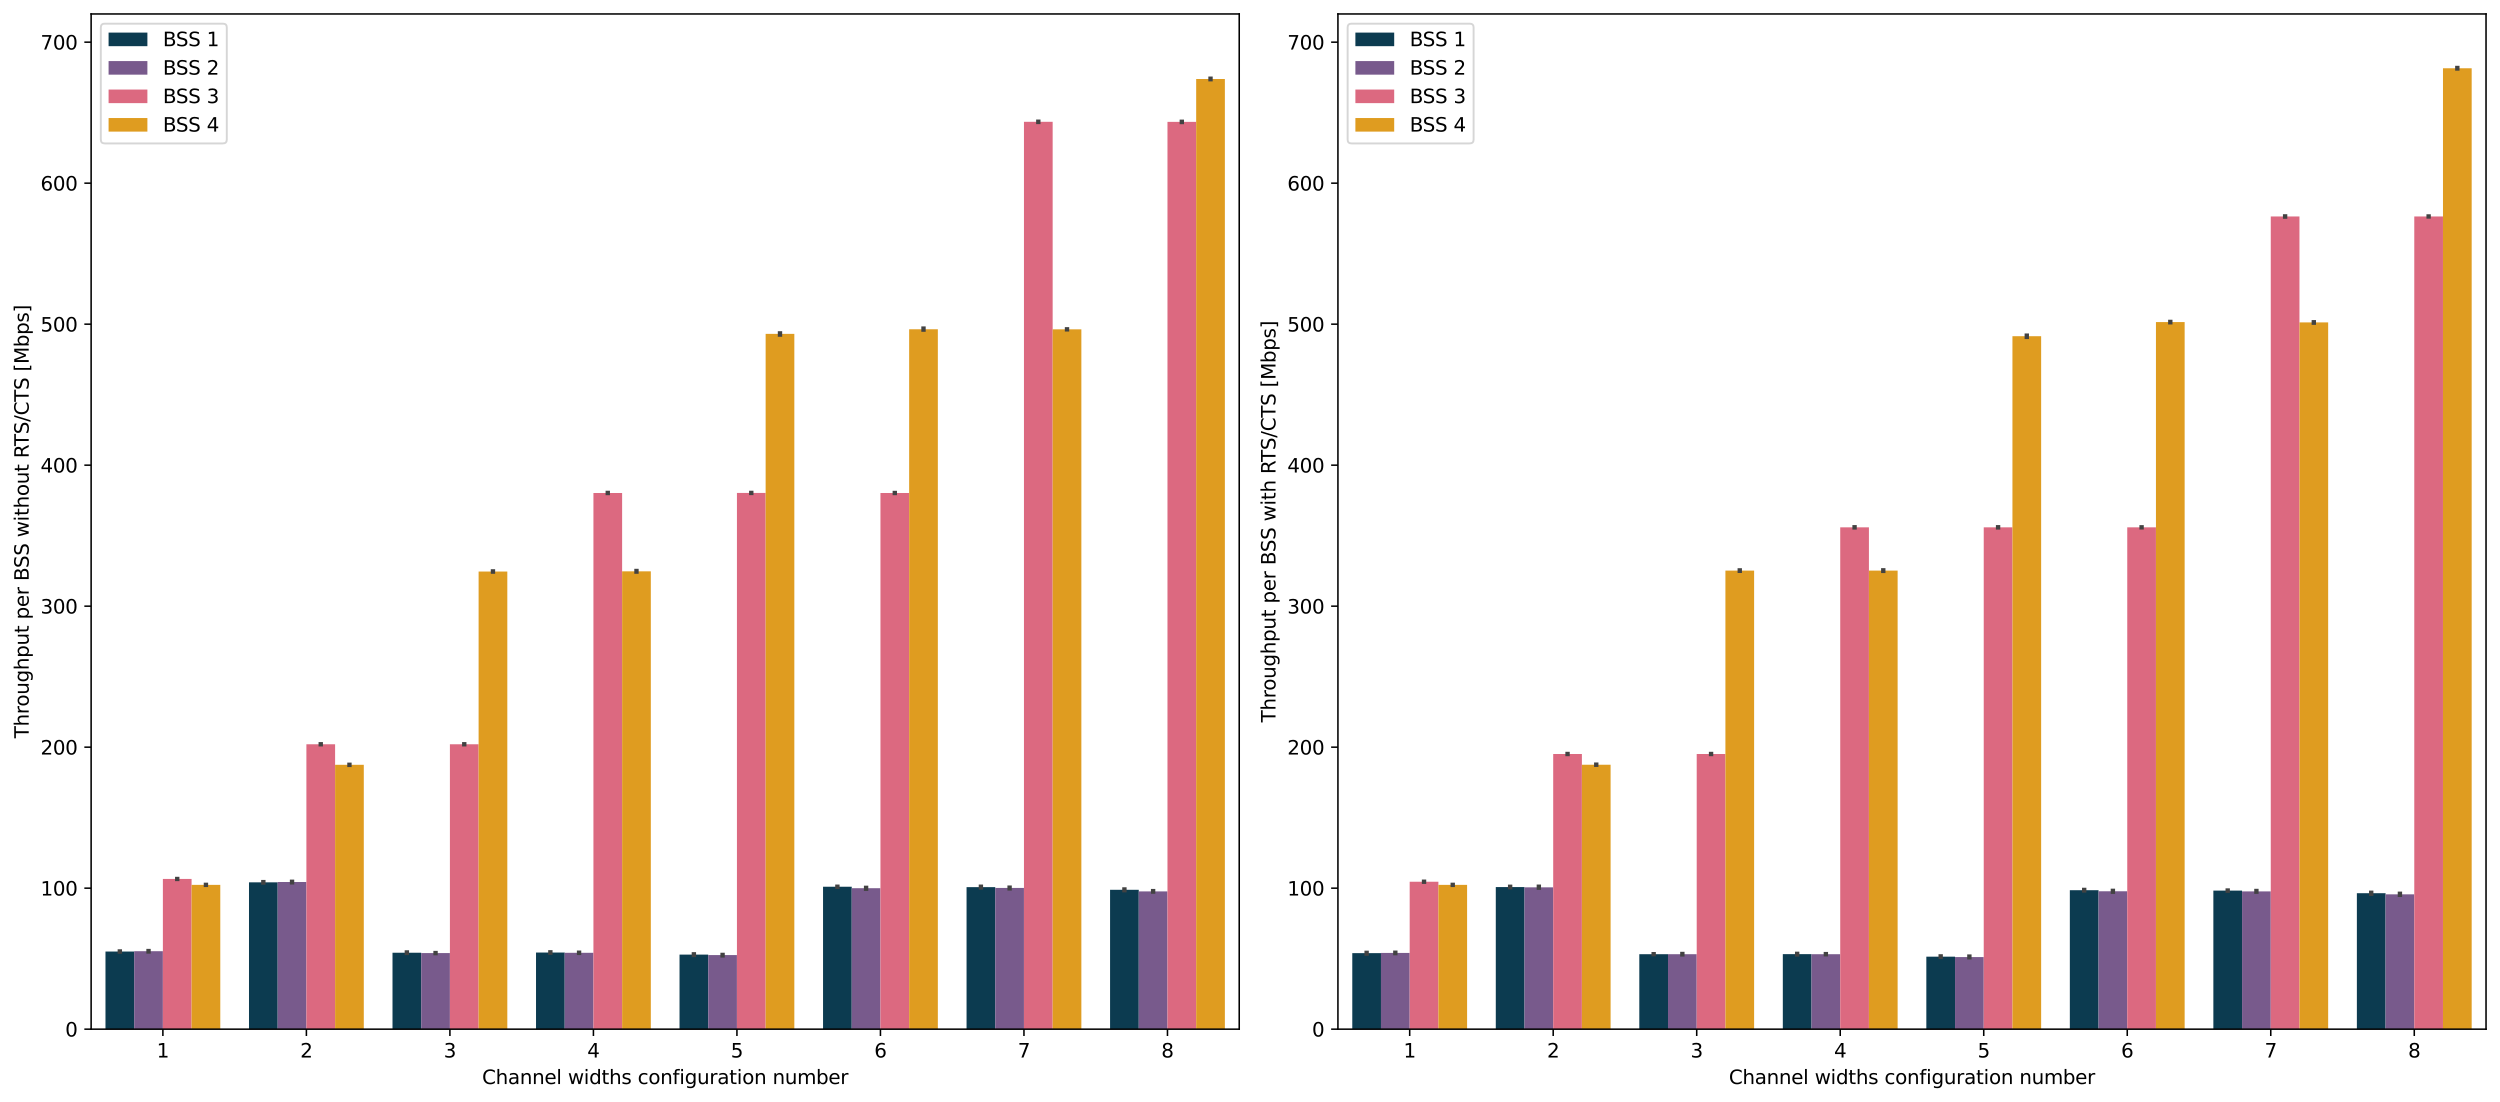 <?xml version="1.0" encoding="utf-8" standalone="no"?>
<!DOCTYPE svg PUBLIC "-//W3C//DTD SVG 1.1//EN"
  "http://www.w3.org/Graphics/SVG/1.1/DTD/svg11.dtd">
<svg xmlns:xlink="http://www.w3.org/1999/xlink" width="1288.496pt" height="567.996pt" viewBox="0 0 1288.496 567.996" xmlns="http://www.w3.org/2000/svg" version="1.1">
 <defs>
  <style type="text/css">*{stroke-linejoin: round; stroke-linecap: butt}</style>
 </defs>
 <g id="figure_1">
  <g id="patch_1">
   <path d="M 0 567.996 
L 1288.496 567.996 
L 1288.496 0 
L 0 0 
z
" style="fill: #ffffff"/>
  </g>
  <g id="axes_1">
   <g id="patch_2">
    <path d="M 46.966 530.44 
L 638.696 530.44 
L 638.696 7.2 
L 46.966 7.2 
z
" style="fill: #ffffff"/>
   </g>
   <g id="patch_3">
    <path d="M 54.362 530.44 
L 69.156 530.44 
L 69.156 490.413 
L 54.362 490.413 
z
" clip-path="url(#pa9a2c767da)" style="fill: #0c3b50"/>
   </g>
   <g id="patch_4">
    <path d="M 128.328 530.44 
L 143.122 530.44 
L 143.122 454.76 
L 128.328 454.76 
z
" clip-path="url(#pa9a2c767da)" style="fill: #0c3b50"/>
   </g>
   <g id="patch_5">
    <path d="M 202.295 530.44 
L 217.088 530.44 
L 217.088 491.044 
L 202.295 491.044 
z
" clip-path="url(#pa9a2c767da)" style="fill: #0c3b50"/>
   </g>
   <g id="patch_6">
    <path d="M 276.261 530.44 
L 291.054 530.44 
L 291.054 490.944 
L 276.261 490.944 
z
" clip-path="url(#pa9a2c767da)" style="fill: #0c3b50"/>
   </g>
   <g id="patch_7">
    <path d="M 350.227 530.44 
L 365.021 530.44 
L 365.021 492.006 
L 350.227 492.006 
z
" clip-path="url(#pa9a2c767da)" style="fill: #0c3b50"/>
   </g>
   <g id="patch_8">
    <path d="M 424.193 530.44 
L 438.987 530.44 
L 438.987 457.035 
L 424.193 457.035 
z
" clip-path="url(#pa9a2c767da)" style="fill: #0c3b50"/>
   </g>
   <g id="patch_9">
    <path d="M 498.16 530.44 
L 512.953 530.44 
L 512.953 457.232 
L 498.16 457.232 
z
" clip-path="url(#pa9a2c767da)" style="fill: #0c3b50"/>
   </g>
   <g id="patch_10">
    <path d="M 572.126 530.44 
L 586.919 530.44 
L 586.919 458.618 
L 572.126 458.618 
z
" clip-path="url(#pa9a2c767da)" style="fill: #0c3b50"/>
   </g>
   <g id="patch_11">
    <path d="M 69.156 530.44 
L 83.949 530.44 
L 83.949 490.26 
L 69.156 490.26 
z
" clip-path="url(#pa9a2c767da)" style="fill: #785a8c"/>
   </g>
   <g id="patch_12">
    <path d="M 143.122 530.44 
L 157.915 530.44 
L 157.915 454.578 
L 143.122 454.578 
z
" clip-path="url(#pa9a2c767da)" style="fill: #785a8c"/>
   </g>
   <g id="patch_13">
    <path d="M 217.088 530.44 
L 231.881 530.44 
L 231.881 491.22 
L 217.088 491.22 
z
" clip-path="url(#pa9a2c767da)" style="fill: #785a8c"/>
   </g>
   <g id="patch_14">
    <path d="M 291.054 530.44 
L 305.848 530.44 
L 305.848 491.069 
L 291.054 491.069 
z
" clip-path="url(#pa9a2c767da)" style="fill: #785a8c"/>
   </g>
   <g id="patch_15">
    <path d="M 365.021 530.44 
L 379.814 530.44 
L 379.814 492.256 
L 365.021 492.256 
z
" clip-path="url(#pa9a2c767da)" style="fill: #785a8c"/>
   </g>
   <g id="patch_16">
    <path d="M 438.987 530.44 
L 453.78 530.44 
L 453.78 457.791 
L 438.987 457.791 
z
" clip-path="url(#pa9a2c767da)" style="fill: #785a8c"/>
   </g>
   <g id="patch_17">
    <path d="M 512.953 530.44 
L 527.746 530.44 
L 527.746 457.652 
L 512.953 457.652 
z
" clip-path="url(#pa9a2c767da)" style="fill: #785a8c"/>
   </g>
   <g id="patch_18">
    <path d="M 586.919 530.44 
L 601.712 530.44 
L 601.712 459.431 
L 586.919 459.431 
z
" clip-path="url(#pa9a2c767da)" style="fill: #785a8c"/>
   </g>
   <g id="patch_19">
    <path d="M 83.949 530.44 
L 98.742 530.44 
L 98.742 453.015 
L 83.949 453.015 
z
" clip-path="url(#pa9a2c767da)" style="fill: #dc6980"/>
   </g>
   <g id="patch_20">
    <path d="M 157.915 530.44 
L 172.708 530.44 
L 172.708 383.586 
L 157.915 383.586 
z
" clip-path="url(#pa9a2c767da)" style="fill: #dc6980"/>
   </g>
   <g id="patch_21">
    <path d="M 231.881 530.44 
L 246.674 530.44 
L 246.674 383.598 
L 231.881 383.598 
z
" clip-path="url(#pa9a2c767da)" style="fill: #dc6980"/>
   </g>
   <g id="patch_22">
    <path d="M 305.848 530.44 
L 320.641 530.44 
L 320.641 254.088 
L 305.848 254.088 
z
" clip-path="url(#pa9a2c767da)" style="fill: #dc6980"/>
   </g>
   <g id="patch_23">
    <path d="M 379.814 530.44 
L 394.607 530.44 
L 394.607 254.065 
L 379.814 254.065 
z
" clip-path="url(#pa9a2c767da)" style="fill: #dc6980"/>
   </g>
   <g id="patch_24">
    <path d="M 453.78 530.44 
L 468.573 530.44 
L 468.573 254.106 
L 453.78 254.106 
z
" clip-path="url(#pa9a2c767da)" style="fill: #dc6980"/>
   </g>
   <g id="patch_25">
    <path d="M 527.746 530.44 
L 542.539 530.44 
L 542.539 62.76 
L 527.746 62.76 
z
" clip-path="url(#pa9a2c767da)" style="fill: #dc6980"/>
   </g>
   <g id="patch_26">
    <path d="M 601.712 530.44 
L 616.506 530.44 
L 616.506 62.813 
L 601.712 62.813 
z
" clip-path="url(#pa9a2c767da)" style="fill: #dc6980"/>
   </g>
   <g id="patch_27">
    <path d="M 98.742 530.44 
L 113.535 530.44 
L 113.535 456.062 
L 98.742 456.062 
z
" clip-path="url(#pa9a2c767da)" style="fill: #df9c20"/>
   </g>
   <g id="patch_28">
    <path d="M 172.708 530.44 
L 187.501 530.44 
L 187.501 394.188 
L 172.708 394.188 
z
" clip-path="url(#pa9a2c767da)" style="fill: #df9c20"/>
   </g>
   <g id="patch_29">
    <path d="M 246.674 530.44 
L 261.468 530.44 
L 261.468 294.567 
L 246.674 294.567 
z
" clip-path="url(#pa9a2c767da)" style="fill: #df9c20"/>
   </g>
   <g id="patch_30">
    <path d="M 320.641 530.44 
L 335.434 530.44 
L 335.434 294.477 
L 320.641 294.477 
z
" clip-path="url(#pa9a2c767da)" style="fill: #df9c20"/>
   </g>
   <g id="patch_31">
    <path d="M 394.607 530.44 
L 409.4 530.44 
L 409.4 172.073 
L 394.607 172.073 
z
" clip-path="url(#pa9a2c767da)" style="fill: #df9c20"/>
   </g>
   <g id="patch_32">
    <path d="M 468.573 530.44 
L 483.366 530.44 
L 483.366 169.686 
L 468.573 169.686 
z
" clip-path="url(#pa9a2c767da)" style="fill: #df9c20"/>
   </g>
   <g id="patch_33">
    <path d="M 542.539 530.44 
L 557.333 530.44 
L 557.333 169.738 
L 542.539 169.738 
z
" clip-path="url(#pa9a2c767da)" style="fill: #df9c20"/>
   </g>
   <g id="patch_34">
    <path d="M 616.506 530.44 
L 631.299 530.44 
L 631.299 40.714 
L 616.506 40.714 
z
" clip-path="url(#pa9a2c767da)" style="fill: #df9c20"/>
   </g>
   <g id="patch_35">
    <path d="M 83.949 530.44 
L 83.949 530.44 
L 83.949 530.44 
L 83.949 530.44 
z
" clip-path="url(#pa9a2c767da)" style="fill: #0c3b50"/>
   </g>
   <g id="patch_36">
    <path d="M 83.949 530.44 
L 83.949 530.44 
L 83.949 530.44 
L 83.949 530.44 
z
" clip-path="url(#pa9a2c767da)" style="fill: #785a8c"/>
   </g>
   <g id="patch_37">
    <path d="M 83.949 530.44 
L 83.949 530.44 
L 83.949 530.44 
L 83.949 530.44 
z
" clip-path="url(#pa9a2c767da)" style="fill: #dc6980"/>
   </g>
   <g id="patch_38">
    <path d="M 83.949 530.44 
L 83.949 530.44 
L 83.949 530.44 
L 83.949 530.44 
z
" clip-path="url(#pa9a2c767da)" style="fill: #df9c20"/>
   </g>
   <g id="matplotlib.axis_1">
    <g id="xtick_1">
     <g id="line2d_1">
      <defs>
       <path id="m5fbb5e27f8" d="M 0 0 
L 0 3.5 
" style="stroke: #000000; stroke-width: 0.8"/>
      </defs>
      <g>
       <use xlink:href="#m5fbb5e27f8" x="83.949" y="530.44" style="stroke: #000000; stroke-width: 0.8"/>
      </g>
     </g>
     <g id="text_1">
      <!-- 1 -->
      <g transform="translate(80.767 545.038) scale(0.1 -0.1)">
       <defs>
        <path id="DejaVuSans-31" d="M 794 531 
L 1825 531 
L 1825 4091 
L 703 3866 
L 703 4441 
L 1819 4666 
L 2450 4666 
L 2450 531 
L 3481 531 
L 3481 0 
L 794 0 
L 794 531 
z
" transform="scale(0.016)"/>
       </defs>
       <use xlink:href="#DejaVuSans-31"/>
      </g>
     </g>
    </g>
    <g id="xtick_2">
     <g id="line2d_2">
      <g>
       <use xlink:href="#m5fbb5e27f8" x="157.915" y="530.44" style="stroke: #000000; stroke-width: 0.8"/>
      </g>
     </g>
     <g id="text_2">
      <!-- 2 -->
      <g transform="translate(154.734 545.038) scale(0.1 -0.1)">
       <defs>
        <path id="DejaVuSans-32" d="M 1228 531 
L 3431 531 
L 3431 0 
L 469 0 
L 469 531 
Q 828 903 1448 1529 
Q 2069 2156 2228 2338 
Q 2531 2678 2651 2914 
Q 2772 3150 2772 3378 
Q 2772 3750 2511 3984 
Q 2250 4219 1831 4219 
Q 1534 4219 1204 4116 
Q 875 4013 500 3803 
L 500 4441 
Q 881 4594 1212 4672 
Q 1544 4750 1819 4750 
Q 2544 4750 2975 4387 
Q 3406 4025 3406 3419 
Q 3406 3131 3298 2873 
Q 3191 2616 2906 2266 
Q 2828 2175 2409 1742 
Q 1991 1309 1228 531 
z
" transform="scale(0.016)"/>
       </defs>
       <use xlink:href="#DejaVuSans-32"/>
      </g>
     </g>
    </g>
    <g id="xtick_3">
     <g id="line2d_3">
      <g>
       <use xlink:href="#m5fbb5e27f8" x="231.881" y="530.44" style="stroke: #000000; stroke-width: 0.8"/>
      </g>
     </g>
     <g id="text_3">
      <!-- 3 -->
      <g transform="translate(228.7 545.038) scale(0.1 -0.1)">
       <defs>
        <path id="DejaVuSans-33" d="M 2597 2516 
Q 3050 2419 3304 2112 
Q 3559 1806 3559 1356 
Q 3559 666 3084 287 
Q 2609 -91 1734 -91 
Q 1441 -91 1130 -33 
Q 819 25 488 141 
L 488 750 
Q 750 597 1062 519 
Q 1375 441 1716 441 
Q 2309 441 2620 675 
Q 2931 909 2931 1356 
Q 2931 1769 2642 2001 
Q 2353 2234 1838 2234 
L 1294 2234 
L 1294 2753 
L 1863 2753 
Q 2328 2753 2575 2939 
Q 2822 3125 2822 3475 
Q 2822 3834 2567 4026 
Q 2313 4219 1838 4219 
Q 1578 4219 1281 4162 
Q 984 4106 628 3988 
L 628 4550 
Q 988 4650 1302 4700 
Q 1616 4750 1894 4750 
Q 2613 4750 3031 4423 
Q 3450 4097 3450 3541 
Q 3450 3153 3228 2886 
Q 3006 2619 2597 2516 
z
" transform="scale(0.016)"/>
       </defs>
       <use xlink:href="#DejaVuSans-33"/>
      </g>
     </g>
    </g>
    <g id="xtick_4">
     <g id="line2d_4">
      <g>
       <use xlink:href="#m5fbb5e27f8" x="305.848" y="530.44" style="stroke: #000000; stroke-width: 0.8"/>
      </g>
     </g>
     <g id="text_4">
      <!-- 4 -->
      <g transform="translate(302.666 545.038) scale(0.1 -0.1)">
       <defs>
        <path id="DejaVuSans-34" d="M 2419 4116 
L 825 1625 
L 2419 1625 
L 2419 4116 
z
M 2253 4666 
L 3047 4666 
L 3047 1625 
L 3713 1625 
L 3713 1100 
L 3047 1100 
L 3047 0 
L 2419 0 
L 2419 1100 
L 313 1100 
L 313 1709 
L 2253 4666 
z
" transform="scale(0.016)"/>
       </defs>
       <use xlink:href="#DejaVuSans-34"/>
      </g>
     </g>
    </g>
    <g id="xtick_5">
     <g id="line2d_5">
      <g>
       <use xlink:href="#m5fbb5e27f8" x="379.814" y="530.44" style="stroke: #000000; stroke-width: 0.8"/>
      </g>
     </g>
     <g id="text_5">
      <!-- 5 -->
      <g transform="translate(376.632 545.038) scale(0.1 -0.1)">
       <defs>
        <path id="DejaVuSans-35" d="M 691 4666 
L 3169 4666 
L 3169 4134 
L 1269 4134 
L 1269 2991 
Q 1406 3038 1543 3061 
Q 1681 3084 1819 3084 
Q 2600 3084 3056 2656 
Q 3513 2228 3513 1497 
Q 3513 744 3044 326 
Q 2575 -91 1722 -91 
Q 1428 -91 1123 -41 
Q 819 9 494 109 
L 494 744 
Q 775 591 1075 516 
Q 1375 441 1709 441 
Q 2250 441 2565 725 
Q 2881 1009 2881 1497 
Q 2881 1984 2565 2268 
Q 2250 2553 1709 2553 
Q 1456 2553 1204 2497 
Q 953 2441 691 2322 
L 691 4666 
z
" transform="scale(0.016)"/>
       </defs>
       <use xlink:href="#DejaVuSans-35"/>
      </g>
     </g>
    </g>
    <g id="xtick_6">
     <g id="line2d_6">
      <g>
       <use xlink:href="#m5fbb5e27f8" x="453.78" y="530.44" style="stroke: #000000; stroke-width: 0.8"/>
      </g>
     </g>
     <g id="text_6">
      <!-- 6 -->
      <g transform="translate(450.599 545.038) scale(0.1 -0.1)">
       <defs>
        <path id="DejaVuSans-36" d="M 2113 2584 
Q 1688 2584 1439 2293 
Q 1191 2003 1191 1497 
Q 1191 994 1439 701 
Q 1688 409 2113 409 
Q 2538 409 2786 701 
Q 3034 994 3034 1497 
Q 3034 2003 2786 2293 
Q 2538 2584 2113 2584 
z
M 3366 4563 
L 3366 3988 
Q 3128 4100 2886 4159 
Q 2644 4219 2406 4219 
Q 1781 4219 1451 3797 
Q 1122 3375 1075 2522 
Q 1259 2794 1537 2939 
Q 1816 3084 2150 3084 
Q 2853 3084 3261 2657 
Q 3669 2231 3669 1497 
Q 3669 778 3244 343 
Q 2819 -91 2113 -91 
Q 1303 -91 875 529 
Q 447 1150 447 2328 
Q 447 3434 972 4092 
Q 1497 4750 2381 4750 
Q 2619 4750 2861 4703 
Q 3103 4656 3366 4563 
z
" transform="scale(0.016)"/>
       </defs>
       <use xlink:href="#DejaVuSans-36"/>
      </g>
     </g>
    </g>
    <g id="xtick_7">
     <g id="line2d_7">
      <g>
       <use xlink:href="#m5fbb5e27f8" x="527.746" y="530.44" style="stroke: #000000; stroke-width: 0.8"/>
      </g>
     </g>
     <g id="text_7">
      <!-- 7 -->
      <g transform="translate(524.565 545.038) scale(0.1 -0.1)">
       <defs>
        <path id="DejaVuSans-37" d="M 525 4666 
L 3525 4666 
L 3525 4397 
L 1831 0 
L 1172 0 
L 2766 4134 
L 525 4134 
L 525 4666 
z
" transform="scale(0.016)"/>
       </defs>
       <use xlink:href="#DejaVuSans-37"/>
      </g>
     </g>
    </g>
    <g id="xtick_8">
     <g id="line2d_8">
      <g>
       <use xlink:href="#m5fbb5e27f8" x="601.712" y="530.44" style="stroke: #000000; stroke-width: 0.8"/>
      </g>
     </g>
     <g id="text_8">
      <!-- 8 -->
      <g transform="translate(598.531 545.038) scale(0.1 -0.1)">
       <defs>
        <path id="DejaVuSans-38" d="M 2034 2216 
Q 1584 2216 1326 1975 
Q 1069 1734 1069 1313 
Q 1069 891 1326 650 
Q 1584 409 2034 409 
Q 2484 409 2743 651 
Q 3003 894 3003 1313 
Q 3003 1734 2745 1975 
Q 2488 2216 2034 2216 
z
M 1403 2484 
Q 997 2584 770 2862 
Q 544 3141 544 3541 
Q 544 4100 942 4425 
Q 1341 4750 2034 4750 
Q 2731 4750 3128 4425 
Q 3525 4100 3525 3541 
Q 3525 3141 3298 2862 
Q 3072 2584 2669 2484 
Q 3125 2378 3379 2068 
Q 3634 1759 3634 1313 
Q 3634 634 3220 271 
Q 2806 -91 2034 -91 
Q 1263 -91 848 271 
Q 434 634 434 1313 
Q 434 1759 690 2068 
Q 947 2378 1403 2484 
z
M 1172 3481 
Q 1172 3119 1398 2916 
Q 1625 2713 2034 2713 
Q 2441 2713 2670 2916 
Q 2900 3119 2900 3481 
Q 2900 3844 2670 4047 
Q 2441 4250 2034 4250 
Q 1625 4250 1398 4047 
Q 1172 3844 1172 3481 
z
" transform="scale(0.016)"/>
       </defs>
       <use xlink:href="#DejaVuSans-38"/>
      </g>
     </g>
    </g>
    <g id="text_9">
     <!-- Channel widths configuration number -->
     <g transform="translate(248.47 558.717) scale(0.1 -0.1)">
      <defs>
       <path id="DejaVuSans-43" d="M 4122 4306 
L 4122 3641 
Q 3803 3938 3442 4084 
Q 3081 4231 2675 4231 
Q 1875 4231 1450 3742 
Q 1025 3253 1025 2328 
Q 1025 1406 1450 917 
Q 1875 428 2675 428 
Q 3081 428 3442 575 
Q 3803 722 4122 1019 
L 4122 359 
Q 3791 134 3420 21 
Q 3050 -91 2638 -91 
Q 1578 -91 968 557 
Q 359 1206 359 2328 
Q 359 3453 968 4101 
Q 1578 4750 2638 4750 
Q 3056 4750 3426 4639 
Q 3797 4528 4122 4306 
z
" transform="scale(0.016)"/>
       <path id="DejaVuSans-68" d="M 3513 2113 
L 3513 0 
L 2938 0 
L 2938 2094 
Q 2938 2591 2744 2837 
Q 2550 3084 2163 3084 
Q 1697 3084 1428 2787 
Q 1159 2491 1159 1978 
L 1159 0 
L 581 0 
L 581 4863 
L 1159 4863 
L 1159 2956 
Q 1366 3272 1645 3428 
Q 1925 3584 2291 3584 
Q 2894 3584 3203 3211 
Q 3513 2838 3513 2113 
z
" transform="scale(0.016)"/>
       <path id="DejaVuSans-61" d="M 2194 1759 
Q 1497 1759 1228 1600 
Q 959 1441 959 1056 
Q 959 750 1161 570 
Q 1363 391 1709 391 
Q 2188 391 2477 730 
Q 2766 1069 2766 1631 
L 2766 1759 
L 2194 1759 
z
M 3341 1997 
L 3341 0 
L 2766 0 
L 2766 531 
Q 2569 213 2275 61 
Q 1981 -91 1556 -91 
Q 1019 -91 701 211 
Q 384 513 384 1019 
Q 384 1609 779 1909 
Q 1175 2209 1959 2209 
L 2766 2209 
L 2766 2266 
Q 2766 2663 2505 2880 
Q 2244 3097 1772 3097 
Q 1472 3097 1187 3025 
Q 903 2953 641 2809 
L 641 3341 
Q 956 3463 1253 3523 
Q 1550 3584 1831 3584 
Q 2591 3584 2966 3190 
Q 3341 2797 3341 1997 
z
" transform="scale(0.016)"/>
       <path id="DejaVuSans-6e" d="M 3513 2113 
L 3513 0 
L 2938 0 
L 2938 2094 
Q 2938 2591 2744 2837 
Q 2550 3084 2163 3084 
Q 1697 3084 1428 2787 
Q 1159 2491 1159 1978 
L 1159 0 
L 581 0 
L 581 3500 
L 1159 3500 
L 1159 2956 
Q 1366 3272 1645 3428 
Q 1925 3584 2291 3584 
Q 2894 3584 3203 3211 
Q 3513 2838 3513 2113 
z
" transform="scale(0.016)"/>
       <path id="DejaVuSans-65" d="M 3597 1894 
L 3597 1613 
L 953 1613 
Q 991 1019 1311 708 
Q 1631 397 2203 397 
Q 2534 397 2845 478 
Q 3156 559 3463 722 
L 3463 178 
Q 3153 47 2828 -22 
Q 2503 -91 2169 -91 
Q 1331 -91 842 396 
Q 353 884 353 1716 
Q 353 2575 817 3079 
Q 1281 3584 2069 3584 
Q 2775 3584 3186 3129 
Q 3597 2675 3597 1894 
z
M 3022 2063 
Q 3016 2534 2758 2815 
Q 2500 3097 2075 3097 
Q 1594 3097 1305 2825 
Q 1016 2553 972 2059 
L 3022 2063 
z
" transform="scale(0.016)"/>
       <path id="DejaVuSans-6c" d="M 603 4863 
L 1178 4863 
L 1178 0 
L 603 0 
L 603 4863 
z
" transform="scale(0.016)"/>
       <path id="DejaVuSans-20" transform="scale(0.016)"/>
       <path id="DejaVuSans-77" d="M 269 3500 
L 844 3500 
L 1563 769 
L 2278 3500 
L 2956 3500 
L 3675 769 
L 4391 3500 
L 4966 3500 
L 4050 0 
L 3372 0 
L 2619 2869 
L 1863 0 
L 1184 0 
L 269 3500 
z
" transform="scale(0.016)"/>
       <path id="DejaVuSans-69" d="M 603 3500 
L 1178 3500 
L 1178 0 
L 603 0 
L 603 3500 
z
M 603 4863 
L 1178 4863 
L 1178 4134 
L 603 4134 
L 603 4863 
z
" transform="scale(0.016)"/>
       <path id="DejaVuSans-64" d="M 2906 2969 
L 2906 4863 
L 3481 4863 
L 3481 0 
L 2906 0 
L 2906 525 
Q 2725 213 2448 61 
Q 2172 -91 1784 -91 
Q 1150 -91 751 415 
Q 353 922 353 1747 
Q 353 2572 751 3078 
Q 1150 3584 1784 3584 
Q 2172 3584 2448 3432 
Q 2725 3281 2906 2969 
z
M 947 1747 
Q 947 1113 1208 752 
Q 1469 391 1925 391 
Q 2381 391 2643 752 
Q 2906 1113 2906 1747 
Q 2906 2381 2643 2742 
Q 2381 3103 1925 3103 
Q 1469 3103 1208 2742 
Q 947 2381 947 1747 
z
" transform="scale(0.016)"/>
       <path id="DejaVuSans-74" d="M 1172 4494 
L 1172 3500 
L 2356 3500 
L 2356 3053 
L 1172 3053 
L 1172 1153 
Q 1172 725 1289 603 
Q 1406 481 1766 481 
L 2356 481 
L 2356 0 
L 1766 0 
Q 1100 0 847 248 
Q 594 497 594 1153 
L 594 3053 
L 172 3053 
L 172 3500 
L 594 3500 
L 594 4494 
L 1172 4494 
z
" transform="scale(0.016)"/>
       <path id="DejaVuSans-73" d="M 2834 3397 
L 2834 2853 
Q 2591 2978 2328 3040 
Q 2066 3103 1784 3103 
Q 1356 3103 1142 2972 
Q 928 2841 928 2578 
Q 928 2378 1081 2264 
Q 1234 2150 1697 2047 
L 1894 2003 
Q 2506 1872 2764 1633 
Q 3022 1394 3022 966 
Q 3022 478 2636 193 
Q 2250 -91 1575 -91 
Q 1294 -91 989 -36 
Q 684 19 347 128 
L 347 722 
Q 666 556 975 473 
Q 1284 391 1588 391 
Q 1994 391 2212 530 
Q 2431 669 2431 922 
Q 2431 1156 2273 1281 
Q 2116 1406 1581 1522 
L 1381 1569 
Q 847 1681 609 1914 
Q 372 2147 372 2553 
Q 372 3047 722 3315 
Q 1072 3584 1716 3584 
Q 2034 3584 2315 3537 
Q 2597 3491 2834 3397 
z
" transform="scale(0.016)"/>
       <path id="DejaVuSans-63" d="M 3122 3366 
L 3122 2828 
Q 2878 2963 2633 3030 
Q 2388 3097 2138 3097 
Q 1578 3097 1268 2742 
Q 959 2388 959 1747 
Q 959 1106 1268 751 
Q 1578 397 2138 397 
Q 2388 397 2633 464 
Q 2878 531 3122 666 
L 3122 134 
Q 2881 22 2623 -34 
Q 2366 -91 2075 -91 
Q 1284 -91 818 406 
Q 353 903 353 1747 
Q 353 2603 823 3093 
Q 1294 3584 2113 3584 
Q 2378 3584 2631 3529 
Q 2884 3475 3122 3366 
z
" transform="scale(0.016)"/>
       <path id="DejaVuSans-6f" d="M 1959 3097 
Q 1497 3097 1228 2736 
Q 959 2375 959 1747 
Q 959 1119 1226 758 
Q 1494 397 1959 397 
Q 2419 397 2687 759 
Q 2956 1122 2956 1747 
Q 2956 2369 2687 2733 
Q 2419 3097 1959 3097 
z
M 1959 3584 
Q 2709 3584 3137 3096 
Q 3566 2609 3566 1747 
Q 3566 888 3137 398 
Q 2709 -91 1959 -91 
Q 1206 -91 779 398 
Q 353 888 353 1747 
Q 353 2609 779 3096 
Q 1206 3584 1959 3584 
z
" transform="scale(0.016)"/>
       <path id="DejaVuSans-66" d="M 2375 4863 
L 2375 4384 
L 1825 4384 
Q 1516 4384 1395 4259 
Q 1275 4134 1275 3809 
L 1275 3500 
L 2222 3500 
L 2222 3053 
L 1275 3053 
L 1275 0 
L 697 0 
L 697 3053 
L 147 3053 
L 147 3500 
L 697 3500 
L 697 3744 
Q 697 4328 969 4595 
Q 1241 4863 1831 4863 
L 2375 4863 
z
" transform="scale(0.016)"/>
       <path id="DejaVuSans-67" d="M 2906 1791 
Q 2906 2416 2648 2759 
Q 2391 3103 1925 3103 
Q 1463 3103 1205 2759 
Q 947 2416 947 1791 
Q 947 1169 1205 825 
Q 1463 481 1925 481 
Q 2391 481 2648 825 
Q 2906 1169 2906 1791 
z
M 3481 434 
Q 3481 -459 3084 -895 
Q 2688 -1331 1869 -1331 
Q 1566 -1331 1297 -1286 
Q 1028 -1241 775 -1147 
L 775 -588 
Q 1028 -725 1275 -790 
Q 1522 -856 1778 -856 
Q 2344 -856 2625 -561 
Q 2906 -266 2906 331 
L 2906 616 
Q 2728 306 2450 153 
Q 2172 0 1784 0 
Q 1141 0 747 490 
Q 353 981 353 1791 
Q 353 2603 747 3093 
Q 1141 3584 1784 3584 
Q 2172 3584 2450 3431 
Q 2728 3278 2906 2969 
L 2906 3500 
L 3481 3500 
L 3481 434 
z
" transform="scale(0.016)"/>
       <path id="DejaVuSans-75" d="M 544 1381 
L 544 3500 
L 1119 3500 
L 1119 1403 
Q 1119 906 1312 657 
Q 1506 409 1894 409 
Q 2359 409 2629 706 
Q 2900 1003 2900 1516 
L 2900 3500 
L 3475 3500 
L 3475 0 
L 2900 0 
L 2900 538 
Q 2691 219 2414 64 
Q 2138 -91 1772 -91 
Q 1169 -91 856 284 
Q 544 659 544 1381 
z
M 1991 3584 
L 1991 3584 
z
" transform="scale(0.016)"/>
       <path id="DejaVuSans-72" d="M 2631 2963 
Q 2534 3019 2420 3045 
Q 2306 3072 2169 3072 
Q 1681 3072 1420 2755 
Q 1159 2438 1159 1844 
L 1159 0 
L 581 0 
L 581 3500 
L 1159 3500 
L 1159 2956 
Q 1341 3275 1631 3429 
Q 1922 3584 2338 3584 
Q 2397 3584 2469 3576 
Q 2541 3569 2628 3553 
L 2631 2963 
z
" transform="scale(0.016)"/>
       <path id="DejaVuSans-6d" d="M 3328 2828 
Q 3544 3216 3844 3400 
Q 4144 3584 4550 3584 
Q 5097 3584 5394 3201 
Q 5691 2819 5691 2113 
L 5691 0 
L 5113 0 
L 5113 2094 
Q 5113 2597 4934 2840 
Q 4756 3084 4391 3084 
Q 3944 3084 3684 2787 
Q 3425 2491 3425 1978 
L 3425 0 
L 2847 0 
L 2847 2094 
Q 2847 2600 2669 2842 
Q 2491 3084 2119 3084 
Q 1678 3084 1418 2786 
Q 1159 2488 1159 1978 
L 1159 0 
L 581 0 
L 581 3500 
L 1159 3500 
L 1159 2956 
Q 1356 3278 1631 3431 
Q 1906 3584 2284 3584 
Q 2666 3584 2933 3390 
Q 3200 3197 3328 2828 
z
" transform="scale(0.016)"/>
       <path id="DejaVuSans-62" d="M 3116 1747 
Q 3116 2381 2855 2742 
Q 2594 3103 2138 3103 
Q 1681 3103 1420 2742 
Q 1159 2381 1159 1747 
Q 1159 1113 1420 752 
Q 1681 391 2138 391 
Q 2594 391 2855 752 
Q 3116 1113 3116 1747 
z
M 1159 2969 
Q 1341 3281 1617 3432 
Q 1894 3584 2278 3584 
Q 2916 3584 3314 3078 
Q 3713 2572 3713 1747 
Q 3713 922 3314 415 
Q 2916 -91 2278 -91 
Q 1894 -91 1617 61 
Q 1341 213 1159 525 
L 1159 0 
L 581 0 
L 581 4863 
L 1159 4863 
L 1159 2969 
z
" transform="scale(0.016)"/>
      </defs>
      <use xlink:href="#DejaVuSans-43"/>
      <use xlink:href="#DejaVuSans-68" transform="translate(69.824 0)"/>
      <use xlink:href="#DejaVuSans-61" transform="translate(133.203 0)"/>
      <use xlink:href="#DejaVuSans-6e" transform="translate(194.482 0)"/>
      <use xlink:href="#DejaVuSans-6e" transform="translate(257.861 0)"/>
      <use xlink:href="#DejaVuSans-65" transform="translate(321.24 0)"/>
      <use xlink:href="#DejaVuSans-6c" transform="translate(382.764 0)"/>
      <use xlink:href="#DejaVuSans-20" transform="translate(410.547 0)"/>
      <use xlink:href="#DejaVuSans-77" transform="translate(442.334 0)"/>
      <use xlink:href="#DejaVuSans-69" transform="translate(524.121 0)"/>
      <use xlink:href="#DejaVuSans-64" transform="translate(551.904 0)"/>
      <use xlink:href="#DejaVuSans-74" transform="translate(615.381 0)"/>
      <use xlink:href="#DejaVuSans-68" transform="translate(654.59 0)"/>
      <use xlink:href="#DejaVuSans-73" transform="translate(717.969 0)"/>
      <use xlink:href="#DejaVuSans-20" transform="translate(770.068 0)"/>
      <use xlink:href="#DejaVuSans-63" transform="translate(801.855 0)"/>
      <use xlink:href="#DejaVuSans-6f" transform="translate(856.836 0)"/>
      <use xlink:href="#DejaVuSans-6e" transform="translate(918.018 0)"/>
      <use xlink:href="#DejaVuSans-66" transform="translate(981.396 0)"/>
      <use xlink:href="#DejaVuSans-69" transform="translate(1016.602 0)"/>
      <use xlink:href="#DejaVuSans-67" transform="translate(1044.385 0)"/>
      <use xlink:href="#DejaVuSans-75" transform="translate(1107.861 0)"/>
      <use xlink:href="#DejaVuSans-72" transform="translate(1171.24 0)"/>
      <use xlink:href="#DejaVuSans-61" transform="translate(1212.354 0)"/>
      <use xlink:href="#DejaVuSans-74" transform="translate(1273.633 0)"/>
      <use xlink:href="#DejaVuSans-69" transform="translate(1312.842 0)"/>
      <use xlink:href="#DejaVuSans-6f" transform="translate(1340.625 0)"/>
      <use xlink:href="#DejaVuSans-6e" transform="translate(1401.807 0)"/>
      <use xlink:href="#DejaVuSans-20" transform="translate(1465.186 0)"/>
      <use xlink:href="#DejaVuSans-6e" transform="translate(1496.973 0)"/>
      <use xlink:href="#DejaVuSans-75" transform="translate(1560.352 0)"/>
      <use xlink:href="#DejaVuSans-6d" transform="translate(1623.73 0)"/>
      <use xlink:href="#DejaVuSans-62" transform="translate(1721.143 0)"/>
      <use xlink:href="#DejaVuSans-65" transform="translate(1784.619 0)"/>
      <use xlink:href="#DejaVuSans-72" transform="translate(1846.143 0)"/>
     </g>
    </g>
   </g>
   <g id="matplotlib.axis_2">
    <g id="ytick_1">
     <g id="line2d_9">
      <defs>
       <path id="me9de98f4b3" d="M 0 0 
L -3.5 0 
" style="stroke: #000000; stroke-width: 0.8"/>
      </defs>
      <g>
       <use xlink:href="#me9de98f4b3" x="46.966" y="530.44" style="stroke: #000000; stroke-width: 0.8"/>
      </g>
     </g>
     <g id="text_10">
      <!-- 0 -->
      <g transform="translate(33.603 534.239) scale(0.1 -0.1)">
       <defs>
        <path id="DejaVuSans-30" d="M 2034 4250 
Q 1547 4250 1301 3770 
Q 1056 3291 1056 2328 
Q 1056 1369 1301 889 
Q 1547 409 2034 409 
Q 2525 409 2770 889 
Q 3016 1369 3016 2328 
Q 3016 3291 2770 3770 
Q 2525 4250 2034 4250 
z
M 2034 4750 
Q 2819 4750 3233 4129 
Q 3647 3509 3647 2328 
Q 3647 1150 3233 529 
Q 2819 -91 2034 -91 
Q 1250 -91 836 529 
Q 422 1150 422 2328 
Q 422 3509 836 4129 
Q 1250 4750 2034 4750 
z
" transform="scale(0.016)"/>
       </defs>
       <use xlink:href="#DejaVuSans-30"/>
      </g>
     </g>
    </g>
    <g id="ytick_2">
     <g id="line2d_10">
      <g>
       <use xlink:href="#me9de98f4b3" x="46.966" y="457.768" style="stroke: #000000; stroke-width: 0.8"/>
      </g>
     </g>
     <g id="text_11">
      <!-- 100 -->
      <g transform="translate(20.878 461.567) scale(0.1 -0.1)">
       <use xlink:href="#DejaVuSans-31"/>
       <use xlink:href="#DejaVuSans-30" transform="translate(63.623 0)"/>
       <use xlink:href="#DejaVuSans-30" transform="translate(127.246 0)"/>
      </g>
     </g>
    </g>
    <g id="ytick_3">
     <g id="line2d_11">
      <g>
       <use xlink:href="#me9de98f4b3" x="46.966" y="385.096" style="stroke: #000000; stroke-width: 0.8"/>
      </g>
     </g>
     <g id="text_12">
      <!-- 200 -->
      <g transform="translate(20.878 388.895) scale(0.1 -0.1)">
       <use xlink:href="#DejaVuSans-32"/>
       <use xlink:href="#DejaVuSans-30" transform="translate(63.623 0)"/>
       <use xlink:href="#DejaVuSans-30" transform="translate(127.246 0)"/>
      </g>
     </g>
    </g>
    <g id="ytick_4">
     <g id="line2d_12">
      <g>
       <use xlink:href="#me9de98f4b3" x="46.966" y="312.423" style="stroke: #000000; stroke-width: 0.8"/>
      </g>
     </g>
     <g id="text_13">
      <!-- 300 -->
      <g transform="translate(20.878 316.223) scale(0.1 -0.1)">
       <use xlink:href="#DejaVuSans-33"/>
       <use xlink:href="#DejaVuSans-30" transform="translate(63.623 0)"/>
       <use xlink:href="#DejaVuSans-30" transform="translate(127.246 0)"/>
      </g>
     </g>
    </g>
    <g id="ytick_5">
     <g id="line2d_13">
      <g>
       <use xlink:href="#me9de98f4b3" x="46.966" y="239.751" style="stroke: #000000; stroke-width: 0.8"/>
      </g>
     </g>
     <g id="text_14">
      <!-- 400 -->
      <g transform="translate(20.878 243.55) scale(0.1 -0.1)">
       <use xlink:href="#DejaVuSans-34"/>
       <use xlink:href="#DejaVuSans-30" transform="translate(63.623 0)"/>
       <use xlink:href="#DejaVuSans-30" transform="translate(127.246 0)"/>
      </g>
     </g>
    </g>
    <g id="ytick_6">
     <g id="line2d_14">
      <g>
       <use xlink:href="#me9de98f4b3" x="46.966" y="167.079" style="stroke: #000000; stroke-width: 0.8"/>
      </g>
     </g>
     <g id="text_15">
      <!-- 500 -->
      <g transform="translate(20.878 170.878) scale(0.1 -0.1)">
       <use xlink:href="#DejaVuSans-35"/>
       <use xlink:href="#DejaVuSans-30" transform="translate(63.623 0)"/>
       <use xlink:href="#DejaVuSans-30" transform="translate(127.246 0)"/>
      </g>
     </g>
    </g>
    <g id="ytick_7">
     <g id="line2d_15">
      <g>
       <use xlink:href="#me9de98f4b3" x="46.966" y="94.407" style="stroke: #000000; stroke-width: 0.8"/>
      </g>
     </g>
     <g id="text_16">
      <!-- 600 -->
      <g transform="translate(20.878 98.206) scale(0.1 -0.1)">
       <use xlink:href="#DejaVuSans-36"/>
       <use xlink:href="#DejaVuSans-30" transform="translate(63.623 0)"/>
       <use xlink:href="#DejaVuSans-30" transform="translate(127.246 0)"/>
      </g>
     </g>
    </g>
    <g id="ytick_8">
     <g id="line2d_16">
      <g>
       <use xlink:href="#me9de98f4b3" x="46.966" y="21.734" style="stroke: #000000; stroke-width: 0.8"/>
      </g>
     </g>
     <g id="text_17">
      <!-- 700 -->
      <g transform="translate(20.878 25.534) scale(0.1 -0.1)">
       <use xlink:href="#DejaVuSans-37"/>
       <use xlink:href="#DejaVuSans-30" transform="translate(63.623 0)"/>
       <use xlink:href="#DejaVuSans-30" transform="translate(127.246 0)"/>
      </g>
     </g>
    </g>
    <g id="text_18">
     <!-- Throughput per BSS without RTS/CTS [Mbps] -->
     <g transform="translate(14.798 380.511) rotate(-90) scale(0.1 -0.1)">
      <defs>
       <path id="DejaVuSans-54" d="M -19 4666 
L 3928 4666 
L 3928 4134 
L 2272 4134 
L 2272 0 
L 1638 0 
L 1638 4134 
L -19 4134 
L -19 4666 
z
" transform="scale(0.016)"/>
       <path id="DejaVuSans-70" d="M 1159 525 
L 1159 -1331 
L 581 -1331 
L 581 3500 
L 1159 3500 
L 1159 2969 
Q 1341 3281 1617 3432 
Q 1894 3584 2278 3584 
Q 2916 3584 3314 3078 
Q 3713 2572 3713 1747 
Q 3713 922 3314 415 
Q 2916 -91 2278 -91 
Q 1894 -91 1617 61 
Q 1341 213 1159 525 
z
M 3116 1747 
Q 3116 2381 2855 2742 
Q 2594 3103 2138 3103 
Q 1681 3103 1420 2742 
Q 1159 2381 1159 1747 
Q 1159 1113 1420 752 
Q 1681 391 2138 391 
Q 2594 391 2855 752 
Q 3116 1113 3116 1747 
z
" transform="scale(0.016)"/>
       <path id="DejaVuSans-42" d="M 1259 2228 
L 1259 519 
L 2272 519 
Q 2781 519 3026 730 
Q 3272 941 3272 1375 
Q 3272 1813 3026 2020 
Q 2781 2228 2272 2228 
L 1259 2228 
z
M 1259 4147 
L 1259 2741 
L 2194 2741 
Q 2656 2741 2882 2914 
Q 3109 3088 3109 3444 
Q 3109 3797 2882 3972 
Q 2656 4147 2194 4147 
L 1259 4147 
z
M 628 4666 
L 2241 4666 
Q 2963 4666 3353 4366 
Q 3744 4066 3744 3513 
Q 3744 3084 3544 2831 
Q 3344 2578 2956 2516 
Q 3422 2416 3680 2098 
Q 3938 1781 3938 1306 
Q 3938 681 3513 340 
Q 3088 0 2303 0 
L 628 0 
L 628 4666 
z
" transform="scale(0.016)"/>
       <path id="DejaVuSans-53" d="M 3425 4513 
L 3425 3897 
Q 3066 4069 2747 4153 
Q 2428 4238 2131 4238 
Q 1616 4238 1336 4038 
Q 1056 3838 1056 3469 
Q 1056 3159 1242 3001 
Q 1428 2844 1947 2747 
L 2328 2669 
Q 3034 2534 3370 2195 
Q 3706 1856 3706 1288 
Q 3706 609 3251 259 
Q 2797 -91 1919 -91 
Q 1588 -91 1214 -16 
Q 841 59 441 206 
L 441 856 
Q 825 641 1194 531 
Q 1563 422 1919 422 
Q 2459 422 2753 634 
Q 3047 847 3047 1241 
Q 3047 1584 2836 1778 
Q 2625 1972 2144 2069 
L 1759 2144 
Q 1053 2284 737 2584 
Q 422 2884 422 3419 
Q 422 4038 858 4394 
Q 1294 4750 2059 4750 
Q 2388 4750 2728 4690 
Q 3069 4631 3425 4513 
z
" transform="scale(0.016)"/>
       <path id="DejaVuSans-52" d="M 2841 2188 
Q 3044 2119 3236 1894 
Q 3428 1669 3622 1275 
L 4263 0 
L 3584 0 
L 2988 1197 
Q 2756 1666 2539 1819 
Q 2322 1972 1947 1972 
L 1259 1972 
L 1259 0 
L 628 0 
L 628 4666 
L 2053 4666 
Q 2853 4666 3247 4331 
Q 3641 3997 3641 3322 
Q 3641 2881 3436 2590 
Q 3231 2300 2841 2188 
z
M 1259 4147 
L 1259 2491 
L 2053 2491 
Q 2509 2491 2742 2702 
Q 2975 2913 2975 3322 
Q 2975 3731 2742 3939 
Q 2509 4147 2053 4147 
L 1259 4147 
z
" transform="scale(0.016)"/>
       <path id="DejaVuSans-2f" d="M 1625 4666 
L 2156 4666 
L 531 -594 
L 0 -594 
L 1625 4666 
z
" transform="scale(0.016)"/>
       <path id="DejaVuSans-5b" d="M 550 4863 
L 1875 4863 
L 1875 4416 
L 1125 4416 
L 1125 -397 
L 1875 -397 
L 1875 -844 
L 550 -844 
L 550 4863 
z
" transform="scale(0.016)"/>
       <path id="DejaVuSans-4d" d="M 628 4666 
L 1569 4666 
L 2759 1491 
L 3956 4666 
L 4897 4666 
L 4897 0 
L 4281 0 
L 4281 4097 
L 3078 897 
L 2444 897 
L 1241 4097 
L 1241 0 
L 628 0 
L 628 4666 
z
" transform="scale(0.016)"/>
       <path id="DejaVuSans-5d" d="M 1947 4863 
L 1947 -844 
L 622 -844 
L 622 -397 
L 1369 -397 
L 1369 4416 
L 622 4416 
L 622 4863 
L 1947 4863 
z
" transform="scale(0.016)"/>
      </defs>
      <use xlink:href="#DejaVuSans-54"/>
      <use xlink:href="#DejaVuSans-68" transform="translate(61.084 0)"/>
      <use xlink:href="#DejaVuSans-72" transform="translate(124.463 0)"/>
      <use xlink:href="#DejaVuSans-6f" transform="translate(163.326 0)"/>
      <use xlink:href="#DejaVuSans-75" transform="translate(224.508 0)"/>
      <use xlink:href="#DejaVuSans-67" transform="translate(287.887 0)"/>
      <use xlink:href="#DejaVuSans-68" transform="translate(351.363 0)"/>
      <use xlink:href="#DejaVuSans-70" transform="translate(414.742 0)"/>
      <use xlink:href="#DejaVuSans-75" transform="translate(478.219 0)"/>
      <use xlink:href="#DejaVuSans-74" transform="translate(541.598 0)"/>
      <use xlink:href="#DejaVuSans-20" transform="translate(580.807 0)"/>
      <use xlink:href="#DejaVuSans-70" transform="translate(612.594 0)"/>
      <use xlink:href="#DejaVuSans-65" transform="translate(676.07 0)"/>
      <use xlink:href="#DejaVuSans-72" transform="translate(737.594 0)"/>
      <use xlink:href="#DejaVuSans-20" transform="translate(778.707 0)"/>
      <use xlink:href="#DejaVuSans-42" transform="translate(810.494 0)"/>
      <use xlink:href="#DejaVuSans-53" transform="translate(877.348 0)"/>
      <use xlink:href="#DejaVuSans-53" transform="translate(940.824 0)"/>
      <use xlink:href="#DejaVuSans-20" transform="translate(1004.301 0)"/>
      <use xlink:href="#DejaVuSans-77" transform="translate(1036.088 0)"/>
      <use xlink:href="#DejaVuSans-69" transform="translate(1117.875 0)"/>
      <use xlink:href="#DejaVuSans-74" transform="translate(1145.658 0)"/>
      <use xlink:href="#DejaVuSans-68" transform="translate(1184.867 0)"/>
      <use xlink:href="#DejaVuSans-6f" transform="translate(1248.246 0)"/>
      <use xlink:href="#DejaVuSans-75" transform="translate(1309.428 0)"/>
      <use xlink:href="#DejaVuSans-74" transform="translate(1372.807 0)"/>
      <use xlink:href="#DejaVuSans-20" transform="translate(1412.016 0)"/>
      <use xlink:href="#DejaVuSans-52" transform="translate(1443.803 0)"/>
      <use xlink:href="#DejaVuSans-54" transform="translate(1506.035 0)"/>
      <use xlink:href="#DejaVuSans-53" transform="translate(1567.119 0)"/>
      <use xlink:href="#DejaVuSans-2f" transform="translate(1630.596 0)"/>
      <use xlink:href="#DejaVuSans-43" transform="translate(1664.287 0)"/>
      <use xlink:href="#DejaVuSans-54" transform="translate(1734.111 0)"/>
      <use xlink:href="#DejaVuSans-53" transform="translate(1795.195 0)"/>
      <use xlink:href="#DejaVuSans-20" transform="translate(1858.672 0)"/>
      <use xlink:href="#DejaVuSans-5b" transform="translate(1890.459 0)"/>
      <use xlink:href="#DejaVuSans-4d" transform="translate(1929.473 0)"/>
      <use xlink:href="#DejaVuSans-62" transform="translate(2015.752 0)"/>
      <use xlink:href="#DejaVuSans-70" transform="translate(2079.229 0)"/>
      <use xlink:href="#DejaVuSans-73" transform="translate(2142.705 0)"/>
      <use xlink:href="#DejaVuSans-5d" transform="translate(2194.805 0)"/>
     </g>
    </g>
   </g>
   <g id="line2d_17">
    <path d="M 61.759 490.457 
L 61.759 490.376 
" clip-path="url(#pa9a2c767da)" style="fill: none; stroke: #424242; stroke-width: 2.25; stroke-linecap: square"/>
   </g>
   <g id="line2d_18">
    <path d="M 135.725 454.857 
L 135.725 454.636 
" clip-path="url(#pa9a2c767da)" style="fill: none; stroke: #424242; stroke-width: 2.25; stroke-linecap: square"/>
   </g>
   <g id="line2d_19">
    <path d="M 209.691 491.16 
L 209.691 490.89 
" clip-path="url(#pa9a2c767da)" style="fill: none; stroke: #424242; stroke-width: 2.25; stroke-linecap: square"/>
   </g>
   <g id="line2d_20">
    <path d="M 283.658 491.027 
L 283.658 490.839 
" clip-path="url(#pa9a2c767da)" style="fill: none; stroke: #424242; stroke-width: 2.25; stroke-linecap: square"/>
   </g>
   <g id="line2d_21">
    <path d="M 357.624 492.186 
L 357.624 491.867 
" clip-path="url(#pa9a2c767da)" style="fill: none; stroke: #424242; stroke-width: 2.25; stroke-linecap: square"/>
   </g>
   <g id="line2d_22">
    <path d="M 431.59 457.051 
L 431.59 457.011 
" clip-path="url(#pa9a2c767da)" style="fill: none; stroke: #424242; stroke-width: 2.25; stroke-linecap: square"/>
   </g>
   <g id="line2d_23">
    <path d="M 505.556 457.387 
L 505.556 456.996 
" clip-path="url(#pa9a2c767da)" style="fill: none; stroke: #424242; stroke-width: 2.25; stroke-linecap: square"/>
   </g>
   <g id="line2d_24">
    <path d="M 579.523 458.811 
L 579.523 458.43 
" clip-path="url(#pa9a2c767da)" style="fill: none; stroke: #424242; stroke-width: 2.25; stroke-linecap: square"/>
   </g>
   <g id="line2d_25">
    <path d="M 76.552 490.389 
L 76.552 490.183 
" clip-path="url(#pa9a2c767da)" style="fill: none; stroke: #424242; stroke-width: 2.25; stroke-linecap: square"/>
   </g>
   <g id="line2d_26">
    <path d="M 150.518 454.765 
L 150.518 454.47 
" clip-path="url(#pa9a2c767da)" style="fill: none; stroke: #424242; stroke-width: 2.25; stroke-linecap: square"/>
   </g>
   <g id="line2d_27">
    <path d="M 224.485 491.249 
L 224.485 491.2 
" clip-path="url(#pa9a2c767da)" style="fill: none; stroke: #424242; stroke-width: 2.25; stroke-linecap: square"/>
   </g>
   <g id="line2d_28">
    <path d="M 298.451 491.099 
L 298.451 491.02 
" clip-path="url(#pa9a2c767da)" style="fill: none; stroke: #424242; stroke-width: 2.25; stroke-linecap: square"/>
   </g>
   <g id="line2d_29">
    <path d="M 372.417 492.415 
L 372.417 492.157 
" clip-path="url(#pa9a2c767da)" style="fill: none; stroke: #424242; stroke-width: 2.25; stroke-linecap: square"/>
   </g>
   <g id="line2d_30">
    <path d="M 446.383 458.069 
L 446.383 457.609 
" clip-path="url(#pa9a2c767da)" style="fill: none; stroke: #424242; stroke-width: 2.25; stroke-linecap: square"/>
   </g>
   <g id="line2d_31">
    <path d="M 520.35 457.881 
L 520.35 457.506 
" clip-path="url(#pa9a2c767da)" style="fill: none; stroke: #424242; stroke-width: 2.25; stroke-linecap: square"/>
   </g>
   <g id="line2d_32">
    <path d="M 594.316 459.535 
L 594.316 459.272 
" clip-path="url(#pa9a2c767da)" style="fill: none; stroke: #424242; stroke-width: 2.25; stroke-linecap: square"/>
   </g>
   <g id="line2d_33">
    <path d="M 91.345 453.016 
L 91.345 453.013 
" clip-path="url(#pa9a2c767da)" style="fill: none; stroke: #424242; stroke-width: 2.25; stroke-linecap: square"/>
   </g>
   <g id="line2d_34">
    <path d="M 165.312 383.611 
L 165.312 383.57 
" clip-path="url(#pa9a2c767da)" style="fill: none; stroke: #424242; stroke-width: 2.25; stroke-linecap: square"/>
   </g>
   <g id="line2d_35">
    <path d="M 239.278 383.617 
L 239.278 383.583 
" clip-path="url(#pa9a2c767da)" style="fill: none; stroke: #424242; stroke-width: 2.25; stroke-linecap: square"/>
   </g>
   <g id="line2d_36">
    <path d="M 313.244 254.108 
L 313.244 254.062 
" clip-path="url(#pa9a2c767da)" style="fill: none; stroke: #424242; stroke-width: 2.25; stroke-linecap: square"/>
   </g>
   <g id="line2d_37">
    <path d="M 387.21 254.082 
L 387.21 254.044 
" clip-path="url(#pa9a2c767da)" style="fill: none; stroke: #424242; stroke-width: 2.25; stroke-linecap: square"/>
   </g>
   <g id="line2d_38">
    <path d="M 461.177 254.116 
L 461.177 254.089 
" clip-path="url(#pa9a2c767da)" style="fill: none; stroke: #424242; stroke-width: 2.25; stroke-linecap: square"/>
   </g>
   <g id="line2d_39">
    <path d="M 535.143 62.839 
L 535.143 62.717 
" clip-path="url(#pa9a2c767da)" style="fill: none; stroke: #424242; stroke-width: 2.25; stroke-linecap: square"/>
   </g>
   <g id="line2d_40">
    <path d="M 609.109 62.873 
L 609.109 62.77 
" clip-path="url(#pa9a2c767da)" style="fill: none; stroke: #424242; stroke-width: 2.25; stroke-linecap: square"/>
   </g>
   <g id="line2d_41">
    <path d="M 106.139 456.07 
L 106.139 456.053 
" clip-path="url(#pa9a2c767da)" style="fill: none; stroke: #424242; stroke-width: 2.25; stroke-linecap: square"/>
   </g>
   <g id="line2d_42">
    <path d="M 180.105 394.204 
L 180.105 394.165 
" clip-path="url(#pa9a2c767da)" style="fill: none; stroke: #424242; stroke-width: 2.25; stroke-linecap: square"/>
   </g>
   <g id="line2d_43">
    <path d="M 254.071 294.614 
L 254.071 294.503 
" clip-path="url(#pa9a2c767da)" style="fill: none; stroke: #424242; stroke-width: 2.25; stroke-linecap: square"/>
   </g>
   <g id="line2d_44">
    <path d="M 328.037 294.609 
L 328.037 294.279 
" clip-path="url(#pa9a2c767da)" style="fill: none; stroke: #424242; stroke-width: 2.25; stroke-linecap: square"/>
   </g>
   <g id="line2d_45">
    <path d="M 402.004 172.446 
L 402.004 171.828 
" clip-path="url(#pa9a2c767da)" style="fill: none; stroke: #424242; stroke-width: 2.25; stroke-linecap: square"/>
   </g>
   <g id="line2d_46">
    <path d="M 475.97 169.893 
L 475.97 169.351 
" clip-path="url(#pa9a2c767da)" style="fill: none; stroke: #424242; stroke-width: 2.25; stroke-linecap: square"/>
   </g>
   <g id="line2d_47">
    <path d="M 549.936 169.755 
L 549.936 169.717 
" clip-path="url(#pa9a2c767da)" style="fill: none; stroke: #424242; stroke-width: 2.25; stroke-linecap: square"/>
   </g>
   <g id="line2d_48">
    <path d="M 623.902 40.813 
L 623.902 40.567 
" clip-path="url(#pa9a2c767da)" style="fill: none; stroke: #424242; stroke-width: 2.25; stroke-linecap: square"/>
   </g>
   <g id="patch_39">
    <path d="M 46.966 530.44 
L 46.966 7.2 
" style="fill: none; stroke: #000000; stroke-width: 0.8; stroke-linejoin: miter; stroke-linecap: square"/>
   </g>
   <g id="patch_40">
    <path d="M 638.696 530.44 
L 638.696 7.2 
" style="fill: none; stroke: #000000; stroke-width: 0.8; stroke-linejoin: miter; stroke-linecap: square"/>
   </g>
   <g id="patch_41">
    <path d="M 46.966 530.44 
L 638.696 530.44 
" style="fill: none; stroke: #000000; stroke-width: 0.8; stroke-linejoin: miter; stroke-linecap: square"/>
   </g>
   <g id="patch_42">
    <path d="M 46.966 7.2 
L 638.696 7.2 
" style="fill: none; stroke: #000000; stroke-width: 0.8; stroke-linejoin: miter; stroke-linecap: square"/>
   </g>
   <g id="legend_1">
    <g id="patch_43">
     <path d="M 53.966 73.912 
L 114.889 73.912 
Q 116.889 73.912 116.889 71.912 
L 116.889 14.2 
Q 116.889 12.2 114.889 12.2 
L 53.966 12.2 
Q 51.966 12.2 51.966 14.2 
L 51.966 71.912 
Q 51.966 73.912 53.966 73.912 
z
" style="fill: #ffffff; opacity: 0.8; stroke: #cccccc; stroke-linejoin: miter"/>
    </g>
    <g id="patch_44">
     <path d="M 55.966 23.798 
L 75.966 23.798 
L 75.966 16.798 
L 55.966 16.798 
z
" style="fill: #0c3b50"/>
    </g>
    <g id="text_19">
     <!-- BSS 1 -->
     <g transform="translate(83.966 23.798) scale(0.1 -0.1)">
      <use xlink:href="#DejaVuSans-42"/>
      <use xlink:href="#DejaVuSans-53" transform="translate(66.854 0)"/>
      <use xlink:href="#DejaVuSans-53" transform="translate(130.33 0)"/>
      <use xlink:href="#DejaVuSans-20" transform="translate(193.807 0)"/>
      <use xlink:href="#DejaVuSans-31" transform="translate(225.594 0)"/>
     </g>
    </g>
    <g id="patch_45">
     <path d="M 55.966 38.477 
L 75.966 38.477 
L 75.966 31.477 
L 55.966 31.477 
z
" style="fill: #785a8c"/>
    </g>
    <g id="text_20">
     <!-- BSS 2 -->
     <g transform="translate(83.966 38.477) scale(0.1 -0.1)">
      <use xlink:href="#DejaVuSans-42"/>
      <use xlink:href="#DejaVuSans-53" transform="translate(66.854 0)"/>
      <use xlink:href="#DejaVuSans-53" transform="translate(130.33 0)"/>
      <use xlink:href="#DejaVuSans-20" transform="translate(193.807 0)"/>
      <use xlink:href="#DejaVuSans-32" transform="translate(225.594 0)"/>
     </g>
    </g>
    <g id="patch_46">
     <path d="M 55.966 53.155 
L 75.966 53.155 
L 75.966 46.155 
L 55.966 46.155 
z
" style="fill: #dc6980"/>
    </g>
    <g id="text_21">
     <!-- BSS 3 -->
     <g transform="translate(83.966 53.155) scale(0.1 -0.1)">
      <use xlink:href="#DejaVuSans-42"/>
      <use xlink:href="#DejaVuSans-53" transform="translate(66.854 0)"/>
      <use xlink:href="#DejaVuSans-53" transform="translate(130.33 0)"/>
      <use xlink:href="#DejaVuSans-20" transform="translate(193.807 0)"/>
      <use xlink:href="#DejaVuSans-33" transform="translate(225.594 0)"/>
     </g>
    </g>
    <g id="patch_47">
     <path d="M 55.966 67.833 
L 75.966 67.833 
L 75.966 60.833 
L 55.966 60.833 
z
" style="fill: #df9c20"/>
    </g>
    <g id="text_22">
     <!-- BSS 4 -->
     <g transform="translate(83.966 67.833) scale(0.1 -0.1)">
      <use xlink:href="#DejaVuSans-42"/>
      <use xlink:href="#DejaVuSans-53" transform="translate(66.854 0)"/>
      <use xlink:href="#DejaVuSans-53" transform="translate(130.33 0)"/>
      <use xlink:href="#DejaVuSans-20" transform="translate(193.807 0)"/>
      <use xlink:href="#DejaVuSans-34" transform="translate(225.594 0)"/>
     </g>
    </g>
   </g>
  </g>
  <g id="axes_2">
   <g id="patch_48">
    <path d="M 689.566 530.44 
L 1281.296 530.44 
L 1281.296 7.2 
L 689.566 7.2 
z
" style="fill: #ffffff"/>
   </g>
   <g id="patch_49">
    <path d="M 696.962 530.44 
L 711.755 530.44 
L 711.755 491.256 
L 696.962 491.256 
z
" clip-path="url(#peeb284723d)" style="fill: #0c3b50"/>
   </g>
   <g id="patch_50">
    <path d="M 770.928 530.44 
L 785.722 530.44 
L 785.722 457.185 
L 770.928 457.185 
z
" clip-path="url(#peeb284723d)" style="fill: #0c3b50"/>
   </g>
   <g id="patch_51">
    <path d="M 844.895 530.44 
L 859.688 530.44 
L 859.688 491.782 
L 844.895 491.782 
z
" clip-path="url(#peeb284723d)" style="fill: #0c3b50"/>
   </g>
   <g id="patch_52">
    <path d="M 918.861 530.44 
L 933.654 530.44 
L 933.654 491.747 
L 918.861 491.747 
z
" clip-path="url(#peeb284723d)" style="fill: #0c3b50"/>
   </g>
   <g id="patch_53">
    <path d="M 992.827 530.44 
L 1007.62 530.44 
L 1007.62 493.08 
L 992.827 493.08 
z
" clip-path="url(#peeb284723d)" style="fill: #0c3b50"/>
   </g>
   <g id="patch_54">
    <path d="M 1066.793 530.44 
L 1081.587 530.44 
L 1081.587 458.814 
L 1066.793 458.814 
z
" clip-path="url(#peeb284723d)" style="fill: #0c3b50"/>
   </g>
   <g id="patch_55">
    <path d="M 1140.76 530.44 
L 1155.553 530.44 
L 1155.553 459.018 
L 1140.76 459.018 
z
" clip-path="url(#peeb284723d)" style="fill: #0c3b50"/>
   </g>
   <g id="patch_56">
    <path d="M 1214.726 530.44 
L 1229.519 530.44 
L 1229.519 460.369 
L 1214.726 460.369 
z
" clip-path="url(#peeb284723d)" style="fill: #0c3b50"/>
   </g>
   <g id="patch_57">
    <path d="M 711.755 530.44 
L 726.549 530.44 
L 726.549 491.153 
L 711.755 491.153 
z
" clip-path="url(#peeb284723d)" style="fill: #785a8c"/>
   </g>
   <g id="patch_58">
    <path d="M 785.722 530.44 
L 800.515 530.44 
L 800.515 457.327 
L 785.722 457.327 
z
" clip-path="url(#peeb284723d)" style="fill: #785a8c"/>
   </g>
   <g id="patch_59">
    <path d="M 859.688 530.44 
L 874.481 530.44 
L 874.481 491.789 
L 859.688 491.789 
z
" clip-path="url(#peeb284723d)" style="fill: #785a8c"/>
   </g>
   <g id="patch_60">
    <path d="M 933.654 530.44 
L 948.447 530.44 
L 948.447 491.787 
L 933.654 491.787 
z
" clip-path="url(#peeb284723d)" style="fill: #785a8c"/>
   </g>
   <g id="patch_61">
    <path d="M 1007.62 530.44 
L 1022.414 530.44 
L 1022.414 493.254 
L 1007.62 493.254 
z
" clip-path="url(#peeb284723d)" style="fill: #785a8c"/>
   </g>
   <g id="patch_62">
    <path d="M 1081.587 530.44 
L 1096.38 530.44 
L 1096.38 459.37 
L 1081.587 459.37 
z
" clip-path="url(#peeb284723d)" style="fill: #785a8c"/>
   </g>
   <g id="patch_63">
    <path d="M 1155.553 530.44 
L 1170.346 530.44 
L 1170.346 459.41 
L 1155.553 459.41 
z
" clip-path="url(#peeb284723d)" style="fill: #785a8c"/>
   </g>
   <g id="patch_64">
    <path d="M 1229.519 530.44 
L 1244.312 530.44 
L 1244.312 460.933 
L 1229.519 460.933 
z
" clip-path="url(#peeb284723d)" style="fill: #785a8c"/>
   </g>
   <g id="patch_65">
    <path d="M 726.549 530.44 
L 741.342 530.44 
L 741.342 454.433 
L 726.549 454.433 
z
" clip-path="url(#peeb284723d)" style="fill: #dc6980"/>
   </g>
   <g id="patch_66">
    <path d="M 800.515 530.44 
L 815.308 530.44 
L 815.308 388.615 
L 800.515 388.615 
z
" clip-path="url(#peeb284723d)" style="fill: #dc6980"/>
   </g>
   <g id="patch_67">
    <path d="M 874.481 530.44 
L 889.274 530.44 
L 889.274 388.616 
L 874.481 388.616 
z
" clip-path="url(#peeb284723d)" style="fill: #dc6980"/>
   </g>
   <g id="patch_68">
    <path d="M 948.447 530.44 
L 963.241 530.44 
L 963.241 271.773 
L 948.447 271.773 
z
" clip-path="url(#peeb284723d)" style="fill: #dc6980"/>
   </g>
   <g id="patch_69">
    <path d="M 1022.414 530.44 
L 1037.207 530.44 
L 1037.207 271.793 
L 1022.414 271.793 
z
" clip-path="url(#peeb284723d)" style="fill: #dc6980"/>
   </g>
   <g id="patch_70">
    <path d="M 1096.38 530.44 
L 1111.173 530.44 
L 1111.173 271.793 
L 1096.38 271.793 
z
" clip-path="url(#peeb284723d)" style="fill: #dc6980"/>
   </g>
   <g id="patch_71">
    <path d="M 1170.346 530.44 
L 1185.139 530.44 
L 1185.139 111.572 
L 1170.346 111.572 
z
" clip-path="url(#peeb284723d)" style="fill: #dc6980"/>
   </g>
   <g id="patch_72">
    <path d="M 1244.312 530.44 
L 1259.106 530.44 
L 1259.106 111.554 
L 1244.312 111.554 
z
" clip-path="url(#peeb284723d)" style="fill: #dc6980"/>
   </g>
   <g id="patch_73">
    <path d="M 741.342 530.44 
L 756.135 530.44 
L 756.135 456.055 
L 741.342 456.055 
z
" clip-path="url(#peeb284723d)" style="fill: #df9c20"/>
   </g>
   <g id="patch_74">
    <path d="M 815.308 530.44 
L 830.101 530.44 
L 830.101 394.129 
L 815.308 394.129 
z
" clip-path="url(#peeb284723d)" style="fill: #df9c20"/>
   </g>
   <g id="patch_75">
    <path d="M 889.274 530.44 
L 904.068 530.44 
L 904.068 294.089 
L 889.274 294.089 
z
" clip-path="url(#peeb284723d)" style="fill: #df9c20"/>
   </g>
   <g id="patch_76">
    <path d="M 963.241 530.44 
L 978.034 530.44 
L 978.034 294.094 
L 963.241 294.094 
z
" clip-path="url(#peeb284723d)" style="fill: #df9c20"/>
   </g>
   <g id="patch_77">
    <path d="M 1037.207 530.44 
L 1052 530.44 
L 1052 173.261 
L 1037.207 173.261 
z
" clip-path="url(#peeb284723d)" style="fill: #df9c20"/>
   </g>
   <g id="patch_78">
    <path d="M 1111.173 530.44 
L 1125.966 530.44 
L 1125.966 165.992 
L 1111.173 165.992 
z
" clip-path="url(#peeb284723d)" style="fill: #df9c20"/>
   </g>
   <g id="patch_79">
    <path d="M 1185.139 530.44 
L 1199.933 530.44 
L 1199.933 166.169 
L 1185.139 166.169 
z
" clip-path="url(#peeb284723d)" style="fill: #df9c20"/>
   </g>
   <g id="patch_80">
    <path d="M 1259.106 530.44 
L 1273.899 530.44 
L 1273.899 35.185 
L 1259.106 35.185 
z
" clip-path="url(#peeb284723d)" style="fill: #df9c20"/>
   </g>
   <g id="patch_81">
    <path d="M 726.549 530.44 
L 726.549 530.44 
L 726.549 530.44 
L 726.549 530.44 
z
" clip-path="url(#peeb284723d)" style="fill: #0c3b50"/>
   </g>
   <g id="patch_82">
    <path d="M 726.549 530.44 
L 726.549 530.44 
L 726.549 530.44 
L 726.549 530.44 
z
" clip-path="url(#peeb284723d)" style="fill: #785a8c"/>
   </g>
   <g id="patch_83">
    <path d="M 726.549 530.44 
L 726.549 530.44 
L 726.549 530.44 
L 726.549 530.44 
z
" clip-path="url(#peeb284723d)" style="fill: #dc6980"/>
   </g>
   <g id="patch_84">
    <path d="M 726.549 530.44 
L 726.549 530.44 
L 726.549 530.44 
L 726.549 530.44 
z
" clip-path="url(#peeb284723d)" style="fill: #df9c20"/>
   </g>
   <g id="matplotlib.axis_3">
    <g id="xtick_9">
     <g id="line2d_49">
      <g>
       <use xlink:href="#m5fbb5e27f8" x="726.549" y="530.44" style="stroke: #000000; stroke-width: 0.8"/>
      </g>
     </g>
     <g id="text_23">
      <!-- 1 -->
      <g transform="translate(723.367 545.038) scale(0.1 -0.1)">
       <use xlink:href="#DejaVuSans-31"/>
      </g>
     </g>
    </g>
    <g id="xtick_10">
     <g id="line2d_50">
      <g>
       <use xlink:href="#m5fbb5e27f8" x="800.515" y="530.44" style="stroke: #000000; stroke-width: 0.8"/>
      </g>
     </g>
     <g id="text_24">
      <!-- 2 -->
      <g transform="translate(797.334 545.038) scale(0.1 -0.1)">
       <use xlink:href="#DejaVuSans-32"/>
      </g>
     </g>
    </g>
    <g id="xtick_11">
     <g id="line2d_51">
      <g>
       <use xlink:href="#m5fbb5e27f8" x="874.481" y="530.44" style="stroke: #000000; stroke-width: 0.8"/>
      </g>
     </g>
     <g id="text_25">
      <!-- 3 -->
      <g transform="translate(871.3 545.038) scale(0.1 -0.1)">
       <use xlink:href="#DejaVuSans-33"/>
      </g>
     </g>
    </g>
    <g id="xtick_12">
     <g id="line2d_52">
      <g>
       <use xlink:href="#m5fbb5e27f8" x="948.447" y="530.44" style="stroke: #000000; stroke-width: 0.8"/>
      </g>
     </g>
     <g id="text_26">
      <!-- 4 -->
      <g transform="translate(945.266 545.038) scale(0.1 -0.1)">
       <use xlink:href="#DejaVuSans-34"/>
      </g>
     </g>
    </g>
    <g id="xtick_13">
     <g id="line2d_53">
      <g>
       <use xlink:href="#m5fbb5e27f8" x="1022.414" y="530.44" style="stroke: #000000; stroke-width: 0.8"/>
      </g>
     </g>
     <g id="text_27">
      <!-- 5 -->
      <g transform="translate(1019.232 545.038) scale(0.1 -0.1)">
       <use xlink:href="#DejaVuSans-35"/>
      </g>
     </g>
    </g>
    <g id="xtick_14">
     <g id="line2d_54">
      <g>
       <use xlink:href="#m5fbb5e27f8" x="1096.38" y="530.44" style="stroke: #000000; stroke-width: 0.8"/>
      </g>
     </g>
     <g id="text_28">
      <!-- 6 -->
      <g transform="translate(1093.199 545.038) scale(0.1 -0.1)">
       <use xlink:href="#DejaVuSans-36"/>
      </g>
     </g>
    </g>
    <g id="xtick_15">
     <g id="line2d_55">
      <g>
       <use xlink:href="#m5fbb5e27f8" x="1170.346" y="530.44" style="stroke: #000000; stroke-width: 0.8"/>
      </g>
     </g>
     <g id="text_29">
      <!-- 7 -->
      <g transform="translate(1167.165 545.038) scale(0.1 -0.1)">
       <use xlink:href="#DejaVuSans-37"/>
      </g>
     </g>
    </g>
    <g id="xtick_16">
     <g id="line2d_56">
      <g>
       <use xlink:href="#m5fbb5e27f8" x="1244.312" y="530.44" style="stroke: #000000; stroke-width: 0.8"/>
      </g>
     </g>
     <g id="text_30">
      <!-- 8 -->
      <g transform="translate(1241.131 545.038) scale(0.1 -0.1)">
       <use xlink:href="#DejaVuSans-38"/>
      </g>
     </g>
    </g>
    <g id="text_31">
     <!-- Channel widths configuration number -->
     <g transform="translate(891.07 558.717) scale(0.1 -0.1)">
      <use xlink:href="#DejaVuSans-43"/>
      <use xlink:href="#DejaVuSans-68" transform="translate(69.824 0)"/>
      <use xlink:href="#DejaVuSans-61" transform="translate(133.203 0)"/>
      <use xlink:href="#DejaVuSans-6e" transform="translate(194.482 0)"/>
      <use xlink:href="#DejaVuSans-6e" transform="translate(257.861 0)"/>
      <use xlink:href="#DejaVuSans-65" transform="translate(321.24 0)"/>
      <use xlink:href="#DejaVuSans-6c" transform="translate(382.764 0)"/>
      <use xlink:href="#DejaVuSans-20" transform="translate(410.547 0)"/>
      <use xlink:href="#DejaVuSans-77" transform="translate(442.334 0)"/>
      <use xlink:href="#DejaVuSans-69" transform="translate(524.121 0)"/>
      <use xlink:href="#DejaVuSans-64" transform="translate(551.904 0)"/>
      <use xlink:href="#DejaVuSans-74" transform="translate(615.381 0)"/>
      <use xlink:href="#DejaVuSans-68" transform="translate(654.59 0)"/>
      <use xlink:href="#DejaVuSans-73" transform="translate(717.969 0)"/>
      <use xlink:href="#DejaVuSans-20" transform="translate(770.068 0)"/>
      <use xlink:href="#DejaVuSans-63" transform="translate(801.855 0)"/>
      <use xlink:href="#DejaVuSans-6f" transform="translate(856.836 0)"/>
      <use xlink:href="#DejaVuSans-6e" transform="translate(918.018 0)"/>
      <use xlink:href="#DejaVuSans-66" transform="translate(981.396 0)"/>
      <use xlink:href="#DejaVuSans-69" transform="translate(1016.602 0)"/>
      <use xlink:href="#DejaVuSans-67" transform="translate(1044.385 0)"/>
      <use xlink:href="#DejaVuSans-75" transform="translate(1107.861 0)"/>
      <use xlink:href="#DejaVuSans-72" transform="translate(1171.24 0)"/>
      <use xlink:href="#DejaVuSans-61" transform="translate(1212.354 0)"/>
      <use xlink:href="#DejaVuSans-74" transform="translate(1273.633 0)"/>
      <use xlink:href="#DejaVuSans-69" transform="translate(1312.842 0)"/>
      <use xlink:href="#DejaVuSans-6f" transform="translate(1340.625 0)"/>
      <use xlink:href="#DejaVuSans-6e" transform="translate(1401.807 0)"/>
      <use xlink:href="#DejaVuSans-20" transform="translate(1465.186 0)"/>
      <use xlink:href="#DejaVuSans-6e" transform="translate(1496.973 0)"/>
      <use xlink:href="#DejaVuSans-75" transform="translate(1560.352 0)"/>
      <use xlink:href="#DejaVuSans-6d" transform="translate(1623.73 0)"/>
      <use xlink:href="#DejaVuSans-62" transform="translate(1721.143 0)"/>
      <use xlink:href="#DejaVuSans-65" transform="translate(1784.619 0)"/>
      <use xlink:href="#DejaVuSans-72" transform="translate(1846.143 0)"/>
     </g>
    </g>
   </g>
   <g id="matplotlib.axis_4">
    <g id="ytick_9">
     <g id="line2d_57">
      <g>
       <use xlink:href="#me9de98f4b3" x="689.566" y="530.44" style="stroke: #000000; stroke-width: 0.8"/>
      </g>
     </g>
     <g id="text_32">
      <!-- 0 -->
      <g transform="translate(676.203 534.239) scale(0.1 -0.1)">
       <use xlink:href="#DejaVuSans-30"/>
      </g>
     </g>
    </g>
    <g id="ytick_10">
     <g id="line2d_58">
      <g>
       <use xlink:href="#me9de98f4b3" x="689.566" y="457.768" style="stroke: #000000; stroke-width: 0.8"/>
      </g>
     </g>
     <g id="text_33">
      <!-- 100 -->
      <g transform="translate(663.478 461.567) scale(0.1 -0.1)">
       <use xlink:href="#DejaVuSans-31"/>
       <use xlink:href="#DejaVuSans-30" transform="translate(63.623 0)"/>
       <use xlink:href="#DejaVuSans-30" transform="translate(127.246 0)"/>
      </g>
     </g>
    </g>
    <g id="ytick_11">
     <g id="line2d_59">
      <g>
       <use xlink:href="#me9de98f4b3" x="689.566" y="385.096" style="stroke: #000000; stroke-width: 0.8"/>
      </g>
     </g>
     <g id="text_34">
      <!-- 200 -->
      <g transform="translate(663.478 388.895) scale(0.1 -0.1)">
       <use xlink:href="#DejaVuSans-32"/>
       <use xlink:href="#DejaVuSans-30" transform="translate(63.623 0)"/>
       <use xlink:href="#DejaVuSans-30" transform="translate(127.246 0)"/>
      </g>
     </g>
    </g>
    <g id="ytick_12">
     <g id="line2d_60">
      <g>
       <use xlink:href="#me9de98f4b3" x="689.566" y="312.423" style="stroke: #000000; stroke-width: 0.8"/>
      </g>
     </g>
     <g id="text_35">
      <!-- 300 -->
      <g transform="translate(663.478 316.223) scale(0.1 -0.1)">
       <use xlink:href="#DejaVuSans-33"/>
       <use xlink:href="#DejaVuSans-30" transform="translate(63.623 0)"/>
       <use xlink:href="#DejaVuSans-30" transform="translate(127.246 0)"/>
      </g>
     </g>
    </g>
    <g id="ytick_13">
     <g id="line2d_61">
      <g>
       <use xlink:href="#me9de98f4b3" x="689.566" y="239.751" style="stroke: #000000; stroke-width: 0.8"/>
      </g>
     </g>
     <g id="text_36">
      <!-- 400 -->
      <g transform="translate(663.478 243.55) scale(0.1 -0.1)">
       <use xlink:href="#DejaVuSans-34"/>
       <use xlink:href="#DejaVuSans-30" transform="translate(63.623 0)"/>
       <use xlink:href="#DejaVuSans-30" transform="translate(127.246 0)"/>
      </g>
     </g>
    </g>
    <g id="ytick_14">
     <g id="line2d_62">
      <g>
       <use xlink:href="#me9de98f4b3" x="689.566" y="167.079" style="stroke: #000000; stroke-width: 0.8"/>
      </g>
     </g>
     <g id="text_37">
      <!-- 500 -->
      <g transform="translate(663.478 170.878) scale(0.1 -0.1)">
       <use xlink:href="#DejaVuSans-35"/>
       <use xlink:href="#DejaVuSans-30" transform="translate(63.623 0)"/>
       <use xlink:href="#DejaVuSans-30" transform="translate(127.246 0)"/>
      </g>
     </g>
    </g>
    <g id="ytick_15">
     <g id="line2d_63">
      <g>
       <use xlink:href="#me9de98f4b3" x="689.566" y="94.407" style="stroke: #000000; stroke-width: 0.8"/>
      </g>
     </g>
     <g id="text_38">
      <!-- 600 -->
      <g transform="translate(663.478 98.206) scale(0.1 -0.1)">
       <use xlink:href="#DejaVuSans-36"/>
       <use xlink:href="#DejaVuSans-30" transform="translate(63.623 0)"/>
       <use xlink:href="#DejaVuSans-30" transform="translate(127.246 0)"/>
      </g>
     </g>
    </g>
    <g id="ytick_16">
     <g id="line2d_64">
      <g>
       <use xlink:href="#me9de98f4b3" x="689.566" y="21.734" style="stroke: #000000; stroke-width: 0.8"/>
      </g>
     </g>
     <g id="text_39">
      <!-- 700 -->
      <g transform="translate(663.478 25.534) scale(0.1 -0.1)">
       <use xlink:href="#DejaVuSans-37"/>
       <use xlink:href="#DejaVuSans-30" transform="translate(63.623 0)"/>
       <use xlink:href="#DejaVuSans-30" transform="translate(127.246 0)"/>
      </g>
     </g>
    </g>
    <g id="text_40">
     <!-- Throughput per BSS with RTS/CTS [Mbps] -->
     <g transform="translate(657.398 372.322) rotate(-90) scale(0.1 -0.1)">
      <use xlink:href="#DejaVuSans-54"/>
      <use xlink:href="#DejaVuSans-68" transform="translate(61.084 0)"/>
      <use xlink:href="#DejaVuSans-72" transform="translate(124.463 0)"/>
      <use xlink:href="#DejaVuSans-6f" transform="translate(163.326 0)"/>
      <use xlink:href="#DejaVuSans-75" transform="translate(224.508 0)"/>
      <use xlink:href="#DejaVuSans-67" transform="translate(287.887 0)"/>
      <use xlink:href="#DejaVuSans-68" transform="translate(351.363 0)"/>
      <use xlink:href="#DejaVuSans-70" transform="translate(414.742 0)"/>
      <use xlink:href="#DejaVuSans-75" transform="translate(478.219 0)"/>
      <use xlink:href="#DejaVuSans-74" transform="translate(541.598 0)"/>
      <use xlink:href="#DejaVuSans-20" transform="translate(580.807 0)"/>
      <use xlink:href="#DejaVuSans-70" transform="translate(612.594 0)"/>
      <use xlink:href="#DejaVuSans-65" transform="translate(676.07 0)"/>
      <use xlink:href="#DejaVuSans-72" transform="translate(737.594 0)"/>
      <use xlink:href="#DejaVuSans-20" transform="translate(778.707 0)"/>
      <use xlink:href="#DejaVuSans-42" transform="translate(810.494 0)"/>
      <use xlink:href="#DejaVuSans-53" transform="translate(877.348 0)"/>
      <use xlink:href="#DejaVuSans-53" transform="translate(940.824 0)"/>
      <use xlink:href="#DejaVuSans-20" transform="translate(1004.301 0)"/>
      <use xlink:href="#DejaVuSans-77" transform="translate(1036.088 0)"/>
      <use xlink:href="#DejaVuSans-69" transform="translate(1117.875 0)"/>
      <use xlink:href="#DejaVuSans-74" transform="translate(1145.658 0)"/>
      <use xlink:href="#DejaVuSans-68" transform="translate(1184.867 0)"/>
      <use xlink:href="#DejaVuSans-20" transform="translate(1248.246 0)"/>
      <use xlink:href="#DejaVuSans-52" transform="translate(1280.033 0)"/>
      <use xlink:href="#DejaVuSans-54" transform="translate(1342.266 0)"/>
      <use xlink:href="#DejaVuSans-53" transform="translate(1403.35 0)"/>
      <use xlink:href="#DejaVuSans-2f" transform="translate(1466.826 0)"/>
      <use xlink:href="#DejaVuSans-43" transform="translate(1500.518 0)"/>
      <use xlink:href="#DejaVuSans-54" transform="translate(1570.342 0)"/>
      <use xlink:href="#DejaVuSans-53" transform="translate(1631.426 0)"/>
      <use xlink:href="#DejaVuSans-20" transform="translate(1694.902 0)"/>
      <use xlink:href="#DejaVuSans-5b" transform="translate(1726.689 0)"/>
      <use xlink:href="#DejaVuSans-4d" transform="translate(1765.703 0)"/>
      <use xlink:href="#DejaVuSans-62" transform="translate(1851.982 0)"/>
      <use xlink:href="#DejaVuSans-70" transform="translate(1915.459 0)"/>
      <use xlink:href="#DejaVuSans-73" transform="translate(1978.936 0)"/>
      <use xlink:href="#DejaVuSans-5d" transform="translate(2031.035 0)"/>
     </g>
    </g>
   </g>
   <g id="line2d_65">
    <path d="M 704.359 491.509 
L 704.359 491.105 
" clip-path="url(#peeb284723d)" style="fill: none; stroke: #424242; stroke-width: 2.25; stroke-linecap: square"/>
   </g>
   <g id="line2d_66">
    <path d="M 778.325 457.276 
L 778.325 457.048 
" clip-path="url(#peeb284723d)" style="fill: none; stroke: #424242; stroke-width: 2.25; stroke-linecap: square"/>
   </g>
   <g id="line2d_67">
    <path d="M 852.291 491.798 
L 852.291 491.773 
" clip-path="url(#peeb284723d)" style="fill: none; stroke: #424242; stroke-width: 2.25; stroke-linecap: square"/>
   </g>
   <g id="line2d_68">
    <path d="M 926.258 491.905 
L 926.258 491.601 
" clip-path="url(#peeb284723d)" style="fill: none; stroke: #424242; stroke-width: 2.25; stroke-linecap: square"/>
   </g>
   <g id="line2d_69">
    <path d="M 1000.224 493.169 
L 1000.224 492.93 
" clip-path="url(#peeb284723d)" style="fill: none; stroke: #424242; stroke-width: 2.25; stroke-linecap: square"/>
   </g>
   <g id="line2d_70">
    <path d="M 1074.19 458.906 
L 1074.19 458.65 
" clip-path="url(#peeb284723d)" style="fill: none; stroke: #424242; stroke-width: 2.25; stroke-linecap: square"/>
   </g>
   <g id="line2d_71">
    <path d="M 1148.156 459.044 
L 1148.156 458.982 
" clip-path="url(#peeb284723d)" style="fill: none; stroke: #424242; stroke-width: 2.25; stroke-linecap: square"/>
   </g>
   <g id="line2d_72">
    <path d="M 1222.123 460.621 
L 1222.123 460.146 
" clip-path="url(#peeb284723d)" style="fill: none; stroke: #424242; stroke-width: 2.25; stroke-linecap: square"/>
   </g>
   <g id="line2d_73">
    <path d="M 719.152 491.251 
L 719.152 491.017 
" clip-path="url(#peeb284723d)" style="fill: none; stroke: #424242; stroke-width: 2.25; stroke-linecap: square"/>
   </g>
   <g id="line2d_74">
    <path d="M 793.118 457.503 
L 793.118 456.998 
" clip-path="url(#peeb284723d)" style="fill: none; stroke: #424242; stroke-width: 2.25; stroke-linecap: square"/>
   </g>
   <g id="line2d_75">
    <path d="M 867.085 491.916 
L 867.085 491.683 
" clip-path="url(#peeb284723d)" style="fill: none; stroke: #424242; stroke-width: 2.25; stroke-linecap: square"/>
   </g>
   <g id="line2d_76">
    <path d="M 941.051 491.836 
L 941.051 491.757 
" clip-path="url(#peeb284723d)" style="fill: none; stroke: #424242; stroke-width: 2.25; stroke-linecap: square"/>
   </g>
   <g id="line2d_77">
    <path d="M 1015.017 493.393 
L 1015.017 493.005 
" clip-path="url(#peeb284723d)" style="fill: none; stroke: #424242; stroke-width: 2.25; stroke-linecap: square"/>
   </g>
   <g id="line2d_78">
    <path d="M 1088.983 459.6 
L 1088.983 459.134 
" clip-path="url(#peeb284723d)" style="fill: none; stroke: #424242; stroke-width: 2.25; stroke-linecap: square"/>
   </g>
   <g id="line2d_79">
    <path d="M 1162.95 459.561 
L 1162.95 459.198 
" clip-path="url(#peeb284723d)" style="fill: none; stroke: #424242; stroke-width: 2.25; stroke-linecap: square"/>
   </g>
   <g id="line2d_80">
    <path d="M 1236.916 461.178 
L 1236.916 460.649 
" clip-path="url(#peeb284723d)" style="fill: none; stroke: #424242; stroke-width: 2.25; stroke-linecap: square"/>
   </g>
   <g id="line2d_81">
    <path d="M 733.945 454.438 
L 733.945 454.427 
" clip-path="url(#peeb284723d)" style="fill: none; stroke: #424242; stroke-width: 2.25; stroke-linecap: square"/>
   </g>
   <g id="line2d_82">
    <path d="M 807.912 388.617 
L 807.912 388.611 
" clip-path="url(#peeb284723d)" style="fill: none; stroke: #424242; stroke-width: 2.25; stroke-linecap: square"/>
   </g>
   <g id="line2d_83">
    <path d="M 881.878 388.631 
L 881.878 388.605 
" clip-path="url(#peeb284723d)" style="fill: none; stroke: #424242; stroke-width: 2.25; stroke-linecap: square"/>
   </g>
   <g id="line2d_84">
    <path d="M 955.844 271.817 
L 955.844 271.741 
" clip-path="url(#peeb284723d)" style="fill: none; stroke: #424242; stroke-width: 2.25; stroke-linecap: square"/>
   </g>
   <g id="line2d_85">
    <path d="M 1029.81 271.819 
L 1029.81 271.759 
" clip-path="url(#peeb284723d)" style="fill: none; stroke: #424242; stroke-width: 2.25; stroke-linecap: square"/>
   </g>
   <g id="line2d_86">
    <path d="M 1103.777 271.803 
L 1103.777 271.785 
" clip-path="url(#peeb284723d)" style="fill: none; stroke: #424242; stroke-width: 2.25; stroke-linecap: square"/>
   </g>
   <g id="line2d_87">
    <path d="M 1177.743 111.642 
L 1177.743 111.53 
" clip-path="url(#peeb284723d)" style="fill: none; stroke: #424242; stroke-width: 2.25; stroke-linecap: square"/>
   </g>
   <g id="line2d_88">
    <path d="M 1251.709 111.562 
L 1251.709 111.548 
" clip-path="url(#peeb284723d)" style="fill: none; stroke: #424242; stroke-width: 2.25; stroke-linecap: square"/>
   </g>
   <g id="line2d_89">
    <path d="M 748.739 456.058 
L 748.739 456.053 
" clip-path="url(#peeb284723d)" style="fill: none; stroke: #424242; stroke-width: 2.25; stroke-linecap: square"/>
   </g>
   <g id="line2d_90">
    <path d="M 822.705 394.151 
L 822.705 394.115 
" clip-path="url(#peeb284723d)" style="fill: none; stroke: #424242; stroke-width: 2.25; stroke-linecap: square"/>
   </g>
   <g id="line2d_91">
    <path d="M 896.671 294.181 
L 896.671 293.969 
" clip-path="url(#peeb284723d)" style="fill: none; stroke: #424242; stroke-width: 2.25; stroke-linecap: square"/>
   </g>
   <g id="line2d_92">
    <path d="M 970.637 294.231 
L 970.637 293.946 
" clip-path="url(#peeb284723d)" style="fill: none; stroke: #424242; stroke-width: 2.25; stroke-linecap: square"/>
   </g>
   <g id="line2d_93">
    <path d="M 1044.604 173.632 
L 1044.604 173.005 
" clip-path="url(#peeb284723d)" style="fill: none; stroke: #424242; stroke-width: 2.25; stroke-linecap: square"/>
   </g>
   <g id="line2d_94">
    <path d="M 1118.57 166.089 
L 1118.57 165.928 
" clip-path="url(#peeb284723d)" style="fill: none; stroke: #424242; stroke-width: 2.25; stroke-linecap: square"/>
   </g>
   <g id="line2d_95">
    <path d="M 1192.536 166.302 
L 1192.536 166.092 
" clip-path="url(#peeb284723d)" style="fill: none; stroke: #424242; stroke-width: 2.25; stroke-linecap: square"/>
   </g>
   <g id="line2d_96">
    <path d="M 1266.502 35.286 
L 1266.502 35.042 
" clip-path="url(#peeb284723d)" style="fill: none; stroke: #424242; stroke-width: 2.25; stroke-linecap: square"/>
   </g>
   <g id="patch_85">
    <path d="M 689.566 530.44 
L 689.566 7.2 
" style="fill: none; stroke: #000000; stroke-width: 0.8; stroke-linejoin: miter; stroke-linecap: square"/>
   </g>
   <g id="patch_86">
    <path d="M 1281.296 530.44 
L 1281.296 7.2 
" style="fill: none; stroke: #000000; stroke-width: 0.8; stroke-linejoin: miter; stroke-linecap: square"/>
   </g>
   <g id="patch_87">
    <path d="M 689.566 530.44 
L 1281.296 530.44 
" style="fill: none; stroke: #000000; stroke-width: 0.8; stroke-linejoin: miter; stroke-linecap: square"/>
   </g>
   <g id="patch_88">
    <path d="M 689.566 7.2 
L 1281.296 7.2 
" style="fill: none; stroke: #000000; stroke-width: 0.8; stroke-linejoin: miter; stroke-linecap: square"/>
   </g>
   <g id="legend_2">
    <g id="patch_89">
     <path d="M 696.566 73.912 
L 757.489 73.912 
Q 759.489 73.912 759.489 71.912 
L 759.489 14.2 
Q 759.489 12.2 757.489 12.2 
L 696.566 12.2 
Q 694.566 12.2 694.566 14.2 
L 694.566 71.912 
Q 694.566 73.912 696.566 73.912 
z
" style="fill: #ffffff; opacity: 0.8; stroke: #cccccc; stroke-linejoin: miter"/>
    </g>
    <g id="patch_90">
     <path d="M 698.566 23.798 
L 718.566 23.798 
L 718.566 16.798 
L 698.566 16.798 
z
" style="fill: #0c3b50"/>
    </g>
    <g id="text_41">
     <!-- BSS 1 -->
     <g transform="translate(726.566 23.798) scale(0.1 -0.1)">
      <use xlink:href="#DejaVuSans-42"/>
      <use xlink:href="#DejaVuSans-53" transform="translate(66.854 0)"/>
      <use xlink:href="#DejaVuSans-53" transform="translate(130.33 0)"/>
      <use xlink:href="#DejaVuSans-20" transform="translate(193.807 0)"/>
      <use xlink:href="#DejaVuSans-31" transform="translate(225.594 0)"/>
     </g>
    </g>
    <g id="patch_91">
     <path d="M 698.566 38.477 
L 718.566 38.477 
L 718.566 31.477 
L 698.566 31.477 
z
" style="fill: #785a8c"/>
    </g>
    <g id="text_42">
     <!-- BSS 2 -->
     <g transform="translate(726.566 38.477) scale(0.1 -0.1)">
      <use xlink:href="#DejaVuSans-42"/>
      <use xlink:href="#DejaVuSans-53" transform="translate(66.854 0)"/>
      <use xlink:href="#DejaVuSans-53" transform="translate(130.33 0)"/>
      <use xlink:href="#DejaVuSans-20" transform="translate(193.807 0)"/>
      <use xlink:href="#DejaVuSans-32" transform="translate(225.594 0)"/>
     </g>
    </g>
    <g id="patch_92">
     <path d="M 698.566 53.155 
L 718.566 53.155 
L 718.566 46.155 
L 698.566 46.155 
z
" style="fill: #dc6980"/>
    </g>
    <g id="text_43">
     <!-- BSS 3 -->
     <g transform="translate(726.566 53.155) scale(0.1 -0.1)">
      <use xlink:href="#DejaVuSans-42"/>
      <use xlink:href="#DejaVuSans-53" transform="translate(66.854 0)"/>
      <use xlink:href="#DejaVuSans-53" transform="translate(130.33 0)"/>
      <use xlink:href="#DejaVuSans-20" transform="translate(193.807 0)"/>
      <use xlink:href="#DejaVuSans-33" transform="translate(225.594 0)"/>
     </g>
    </g>
    <g id="patch_93">
     <path d="M 698.566 67.833 
L 718.566 67.833 
L 718.566 60.833 
L 698.566 60.833 
z
" style="fill: #df9c20"/>
    </g>
    <g id="text_44">
     <!-- BSS 4 -->
     <g transform="translate(726.566 67.833) scale(0.1 -0.1)">
      <use xlink:href="#DejaVuSans-42"/>
      <use xlink:href="#DejaVuSans-53" transform="translate(66.854 0)"/>
      <use xlink:href="#DejaVuSans-53" transform="translate(130.33 0)"/>
      <use xlink:href="#DejaVuSans-20" transform="translate(193.807 0)"/>
      <use xlink:href="#DejaVuSans-34" transform="translate(225.594 0)"/>
     </g>
    </g>
   </g>
  </g>
 </g>
 <defs>
  <clipPath id="pa9a2c767da">
   <rect x="46.966" y="7.2" width="591.73" height="523.24"/>
  </clipPath>
  <clipPath id="peeb284723d">
   <rect x="689.566" y="7.2" width="591.73" height="523.24"/>
  </clipPath>
 </defs>
</svg>
